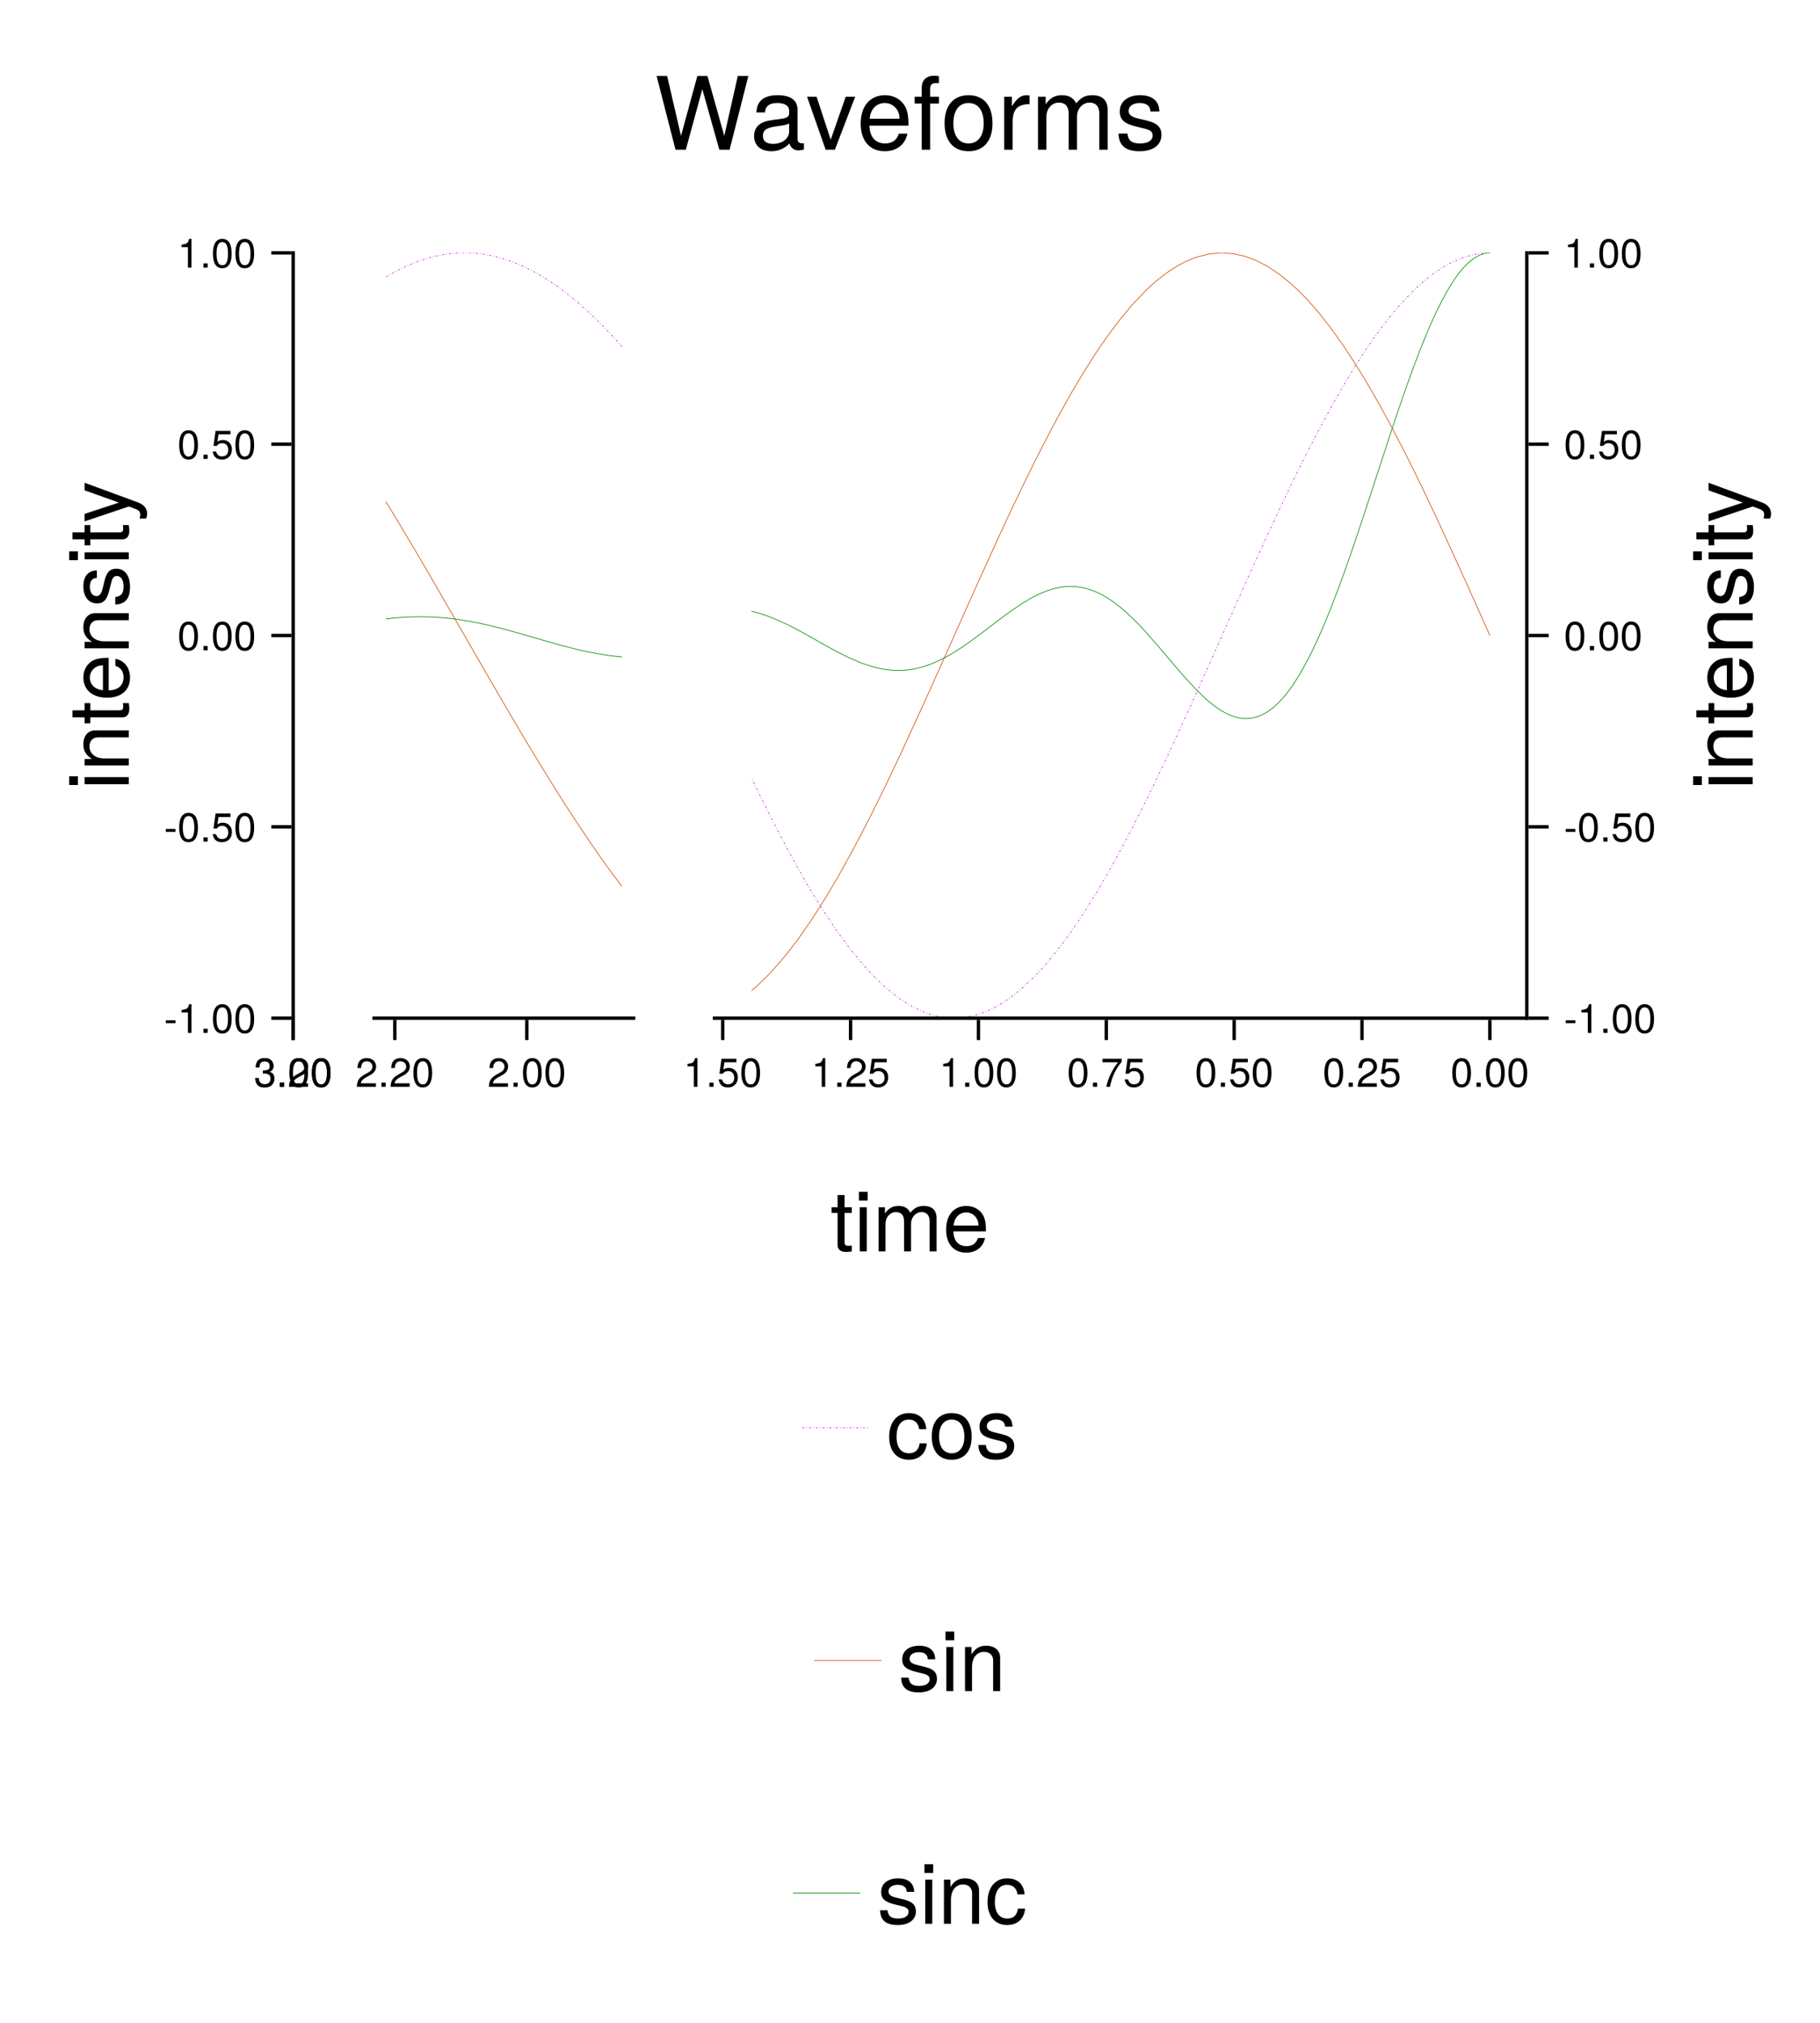 <?xml version="1.0" encoding="UTF-8"?>
<svg xmlns="http://www.w3.org/2000/svg" xmlns:xlink="http://www.w3.org/1999/xlink" width="540pt" height="600pt" viewBox="0 0 540 600" version="1.1">
<defs>
<g>
<symbol overflow="visible" id="glyph0-0-+meoPepS">
<path style="stroke:none;" d="M 0.234 -8.75 C 0.234 -8.75 0.234 0 0.234 0 C 0.234 0 5.641 0 5.641 0 C 5.641 0 5.641 -8.75 5.641 -8.75 C 5.641 -8.75 0.234 -8.75 0.234 -8.75 Z M 0.859 -0.625 C 0.859 -0.625 0.859 -8.125 0.859 -8.125 C 0.859 -8.125 5.016 -8.125 5.016 -8.125 C 5.016 -8.125 5.016 -0.625 5.016 -0.625 C 5.016 -0.625 0.859 -0.625 0.859 -0.625 Z M 0.859 -0.625 "/>
</symbol>
<symbol overflow="visible" id="glyph0-1-+meoPepS">
<path style="stroke:none;" d="M 6.078 -2.469 C 6.078 -0.859 4.938 0.188 3.188 0.188 C 1.453 0.188 0.516 -0.672 0.391 -2.562 C 0.391 -2.562 1.438 -2.562 1.438 -2.562 C 1.516 -1.328 2.078 -0.75 3.234 -0.75 C 4.328 -0.75 4.984 -1.391 4.984 -2.453 C 4.984 -3.406 4.391 -3.953 3.234 -3.953 C 3.234 -3.953 2.656 -3.953 2.656 -3.953 C 2.656 -3.953 2.656 -4.844 2.656 -4.844 C 4.344 -4.844 4.734 -5.219 4.734 -6.125 C 4.734 -7.031 4.172 -7.578 3.234 -7.578 C 2.156 -7.578 1.641 -7.016 1.625 -5.766 C 1.625 -5.766 0.562 -5.766 0.562 -5.766 C 0.594 -7.578 1.516 -8.516 3.234 -8.516 C 4.844 -8.516 5.812 -7.625 5.812 -6.172 C 5.812 -5.312 5.422 -4.766 4.625 -4.453 C 5.656 -4.109 6.078 -3.5 6.078 -2.469 Z M 6.078 -2.469 "/>
</symbol>
<symbol overflow="visible" id="glyph0-2-+meoPepS">
<path style="stroke:none;" d="M 6.078 -4.094 C 6.078 -1.297 5.094 0.188 3.297 0.188 C 1.469 0.188 0.516 -1.297 0.516 -4.156 C 0.516 -7.016 1.469 -8.516 3.297 -8.516 C 5.141 -8.516 6.078 -7.047 6.078 -4.094 Z M 5 -4.188 C 5 -6.469 4.438 -7.578 3.297 -7.578 C 2.156 -7.578 1.594 -6.484 1.594 -4.156 C 1.594 -1.828 2.156 -0.703 3.281 -0.703 C 4.453 -0.703 5 -1.781 5 -4.188 Z M 5 -4.188 "/>
</symbol>
<symbol overflow="visible" id="glyph0-3-+meoPepS">
<path style="stroke:none;" d="M 6.125 -6.016 C 6.125 -4.969 5.516 -4.078 4.328 -3.438 C 4.328 -3.438 3.125 -2.797 3.125 -2.797 C 2.094 -2.188 1.703 -1.734 1.594 -1.047 C 1.594 -1.047 6.078 -1.047 6.078 -1.047 C 6.078 -1.047 6.078 0 6.078 0 C 6.078 0 0.406 0 0.406 0 C 0.5 -1.875 1.016 -2.672 2.797 -3.688 C 2.797 -3.688 3.906 -4.312 3.906 -4.312 C 4.656 -4.734 5.047 -5.312 5.047 -5.984 C 5.047 -6.906 4.328 -7.578 3.375 -7.578 C 2.328 -7.578 1.734 -6.984 1.656 -5.562 C 1.656 -5.562 0.594 -5.562 0.594 -5.562 C 0.656 -7.625 1.672 -8.516 3.406 -8.516 C 5.016 -8.516 6.125 -7.453 6.125 -6.016 Z M 6.125 -6.016 "/>
</symbol>
<symbol overflow="visible" id="glyph0-4-+meoPepS">
<path style="stroke:none;" d="M 3.406 -2.875 C 3.406 -2.875 0.547 -2.875 0.547 -2.875 C 0.547 -2.875 0.547 -3.75 0.547 -3.75 C 0.547 -3.75 3.406 -3.75 3.406 -3.75 C 3.406 -3.75 3.406 -2.875 3.406 -2.875 Z M 3.406 -2.875 "/>
</symbol>
<symbol overflow="visible" id="glyph0-5-+meoPepS">
<path style="stroke:none;" d="M 4.156 0 C 4.156 0 3.109 0 3.109 0 C 3.109 0 3.109 -6.062 3.109 -6.062 C 3.109 -6.062 1.219 -6.062 1.219 -6.062 C 1.219 -6.062 1.219 -6.812 1.219 -6.812 C 2.859 -7.016 3.094 -7.203 3.469 -8.516 C 3.469 -8.516 4.156 -8.516 4.156 -8.516 C 4.156 -8.516 4.156 0 4.156 0 Z M 4.156 0 "/>
</symbol>
<symbol overflow="visible" id="glyph0-6-+meoPepS">
<path style="stroke:none;" d="M 2.297 0 C 2.297 0 1.047 0 1.047 0 C 1.047 0 1.047 -1.25 1.047 -1.25 C 1.047 -1.25 2.297 -1.25 2.297 -1.25 C 2.297 -1.25 2.297 0 2.297 0 Z M 2.297 0 "/>
</symbol>
<symbol overflow="visible" id="glyph0-7-+meoPepS">
<path style="stroke:none;" d="M 6.156 -2.812 C 6.156 -1.016 4.953 0.188 3.234 0.188 C 1.734 0.188 0.766 -0.484 0.422 -2.188 C 0.422 -2.188 1.469 -2.188 1.469 -2.188 C 1.734 -1.219 2.297 -0.75 3.219 -0.75 C 4.375 -0.75 5.078 -1.453 5.078 -2.672 C 5.078 -3.938 4.359 -4.672 3.219 -4.672 C 2.562 -4.672 2.141 -4.469 1.656 -3.875 C 1.656 -3.875 0.688 -3.875 0.688 -3.875 C 0.688 -3.875 1.312 -8.328 1.312 -8.328 C 1.312 -8.328 5.719 -8.328 5.719 -8.328 C 5.719 -8.328 5.719 -7.281 5.719 -7.281 C 5.719 -7.281 2.172 -7.281 2.172 -7.281 C 2.172 -7.281 1.844 -5.094 1.844 -5.094 C 2.328 -5.453 2.812 -5.609 3.406 -5.609 C 5.047 -5.609 6.156 -4.5 6.156 -2.812 Z M 6.156 -2.812 "/>
</symbol>
<symbol overflow="visible" id="glyph0-8-+meoPepS">
<path style="stroke:none;" d="M 6.234 -7.438 C 4.453 -5.312 3.25 -2.75 2.781 0 C 2.781 0 1.656 0 1.656 0 C 2.25 -2.656 3.453 -5.141 5.141 -7.281 C 5.141 -7.281 0.547 -7.281 0.547 -7.281 C 0.547 -7.281 0.547 -8.328 0.547 -8.328 C 0.547 -8.328 6.234 -8.328 6.234 -8.328 C 6.234 -8.328 6.234 -7.438 6.234 -7.438 Z M 6.234 -7.438 "/>
</symbol>
<symbol overflow="visible" id="glyph1-0-+meoPepS">
<path style="stroke:none;" d="M 0.234 -8.75 C 0.234 -8.75 0.234 0 0.234 0 C 0.234 0 5.641 0 5.641 0 C 5.641 0 5.641 -8.75 5.641 -8.75 C 5.641 -8.75 0.234 -8.75 0.234 -8.75 Z M 0.859 -0.625 C 0.859 -0.625 0.859 -8.125 0.859 -8.125 C 0.859 -8.125 5.016 -8.125 5.016 -8.125 C 5.016 -8.125 5.016 -0.625 5.016 -0.625 C 5.016 -0.625 0.859 -0.625 0.859 -0.625 Z M 0.859 -0.625 "/>
</symbol>
<symbol overflow="visible" id="glyph1-1-+meoPepS">
<path style="stroke:none;" d="M 2.297 0 C 2.297 0 1.047 0 1.047 0 C 1.047 0 1.047 -1.25 1.047 -1.25 C 1.047 -1.25 2.297 -1.25 2.297 -1.25 C 2.297 -1.25 2.297 0 2.297 0 Z M 2.297 0 "/>
</symbol>
<symbol overflow="visible" id="glyph1-2-+meoPepS">
<path style="stroke:none;" d="M 6.125 -6.016 C 6.125 -4.969 5.516 -4.078 4.328 -3.438 C 4.328 -3.438 3.125 -2.797 3.125 -2.797 C 2.094 -2.188 1.703 -1.734 1.594 -1.047 C 1.594 -1.047 6.078 -1.047 6.078 -1.047 C 6.078 -1.047 6.078 0 6.078 0 C 6.078 0 0.406 0 0.406 0 C 0.5 -1.875 1.016 -2.672 2.797 -3.688 C 2.797 -3.688 3.906 -4.312 3.906 -4.312 C 4.656 -4.734 5.047 -5.312 5.047 -5.984 C 5.047 -6.906 4.328 -7.578 3.375 -7.578 C 2.328 -7.578 1.734 -6.984 1.656 -5.562 C 1.656 -5.562 0.594 -5.562 0.594 -5.562 C 0.656 -7.625 1.672 -8.516 3.406 -8.516 C 5.016 -8.516 6.125 -7.453 6.125 -6.016 Z M 6.125 -6.016 "/>
</symbol>
<symbol overflow="visible" id="glyph2-0-+meoPepS">
<path style="stroke:none;" d="M -18.219 -0.5 C -18.219 -0.5 0 -0.5 0 -0.5 C 0 -0.5 0 -11.75 0 -11.75 C 0 -11.75 -18.219 -11.75 -18.219 -11.75 C -18.219 -11.75 -18.219 -0.5 -18.219 -0.5 Z M -1.297 -1.797 C -1.297 -1.797 -16.922 -1.797 -16.922 -1.797 C -16.922 -1.797 -16.922 -10.453 -16.922 -10.453 C -16.922 -10.453 -1.297 -10.453 -1.297 -10.453 C -1.297 -10.453 -1.297 -1.797 -1.297 -1.797 Z M -1.297 -1.797 "/>
</symbol>
<symbol overflow="visible" id="glyph2-1-+meoPepS">
<path style="stroke:none;" d="M 0 -3.828 C 0 -3.828 0 -1.75 0 -1.75 C 0 -1.75 -13.094 -1.75 -13.094 -1.75 C -13.094 -1.75 -13.094 -3.828 -13.094 -3.828 C -13.094 -3.828 0 -3.828 0 -3.828 Z M -15.078 -4.094 C -15.078 -4.094 -15.078 -1.5 -15.078 -1.5 C -15.078 -1.5 -17.672 -1.5 -17.672 -1.5 C -17.672 -1.5 -17.672 -4.094 -17.672 -4.094 C -17.672 -4.094 -15.078 -4.094 -15.078 -4.094 Z M -15.078 -4.094 "/>
</symbol>
<symbol overflow="visible" id="glyph2-2-+meoPepS">
<path style="stroke:none;" d="M 0 -12.172 C 0 -12.172 0 -10.094 0 -10.094 C 0 -10.094 -9.078 -10.094 -9.078 -10.094 C -10.656 -10.094 -11.656 -9.047 -11.656 -7.406 C -11.656 -5.281 -9.906 -3.828 -7.219 -3.828 C -7.219 -3.828 0 -3.828 0 -3.828 C 0 -3.828 0 -1.75 0 -1.75 C 0 -1.75 -13.094 -1.75 -13.094 -1.75 C -13.094 -1.75 -13.094 -3.672 -13.094 -3.672 C -13.094 -3.672 -10.906 -3.672 -10.906 -3.672 C -12.719 -4.828 -13.469 -6.078 -13.469 -8.031 C -13.469 -10.547 -12.078 -12.172 -9.906 -12.172 C -9.906 -12.172 0 -12.172 0 -12.172 Z M 0 -12.172 "/>
</symbol>
<symbol overflow="visible" id="glyph2-3-+meoPepS">
<path style="stroke:none;" d="M 0 -6.344 C 0.125 -5.656 0.172 -5.156 0.172 -4.656 C 0.172 -3.031 -0.578 -2.125 -1.906 -2.125 C -1.906 -2.125 -11.406 -2.125 -11.406 -2.125 C -11.406 -2.125 -11.406 -0.344 -11.406 -0.344 C -11.406 -0.344 -13.094 -0.344 -13.094 -0.344 C -13.094 -0.344 -13.094 -2.125 -13.094 -2.125 C -13.094 -2.125 -16.703 -2.125 -16.703 -2.125 C -16.703 -2.125 -16.703 -4.203 -16.703 -4.203 C -16.703 -4.203 -13.094 -4.203 -13.094 -4.203 C -13.094 -4.203 -13.094 -6.344 -13.094 -6.344 C -13.094 -6.344 -11.406 -6.344 -11.406 -6.344 C -11.406 -6.344 -11.406 -4.203 -11.406 -4.203 C -11.406 -4.203 -2.828 -4.203 -2.828 -4.203 C -1.906 -4.203 -1.656 -4.453 -1.656 -5.344 C -1.656 -5.75 -1.672 -6.078 -1.75 -6.344 C -1.75 -6.344 0 -6.344 0 -6.344 Z M 0 -6.344 "/>
</symbol>
<symbol overflow="visible" id="glyph2-4-+meoPepS">
<path style="stroke:none;" d="M -13.094 -11.953 C -13.094 -11.953 2.75 -6.125 2.75 -6.125 C 4.625 -5.422 5.453 -4.219 5.453 -2.75 C 5.453 -2.203 5.344 -1.781 5.125 -1.344 C 5.125 -1.344 3.25 -1.344 3.25 -1.344 C 3.344 -1.797 3.406 -2.156 3.406 -2.453 C 3.406 -3.344 3.047 -3.781 2.125 -4.125 C 2.125 -4.125 0.047 -4.922 0.047 -4.922 C 0.047 -4.922 -13.094 -0.5 -13.094 -0.5 C -13.094 -0.5 -13.094 -2.719 -13.094 -2.719 C -13.094 -2.719 -2.906 -6.078 -2.906 -6.078 C -2.906 -6.078 -13.094 -9.703 -13.094 -9.703 C -13.094 -9.703 -13.094 -11.953 -13.094 -11.953 Z M -13.094 -11.953 "/>
</symbol>
<symbol overflow="visible" id="glyph3-0-+meoPepS">
<path style="stroke:none;" d="M -18.219 -0.5 C -18.219 -0.5 0 -0.5 0 -0.5 C 0 -0.5 0 -11.75 0 -11.75 C 0 -11.75 -18.219 -11.75 -18.219 -11.75 C -18.219 -11.75 -18.219 -0.5 -18.219 -0.5 Z M -1.297 -1.797 C -1.297 -1.797 -16.922 -1.797 -16.922 -1.797 C -16.922 -1.797 -16.922 -10.453 -16.922 -10.453 C -16.922 -10.453 -1.297 -10.453 -1.297 -10.453 C -1.297 -10.453 -1.297 -1.797 -1.297 -1.797 Z M -1.297 -1.797 "/>
</symbol>
<symbol overflow="visible" id="glyph3-1-+meoPepS">
<path style="stroke:none;" d="M -5.953 -12.828 C -5.953 -12.828 -5.953 -3.172 -5.953 -3.172 C -2.953 -3.219 -1.547 -4.844 -1.547 -7.031 C -1.547 -8.703 -2.25 -9.875 -3.969 -10.453 C -3.969 -10.453 -3.969 -12.547 -3.969 -12.547 C -1.328 -12.031 0.375 -9.953 0.375 -6.953 C 0.375 -3.281 -2.172 -1 -6.469 -1 C -10.781 -1 -13.469 -3.344 -13.469 -7 C -13.469 -9.453 -12.172 -11.453 -10.031 -12.297 C -9.047 -12.672 -7.844 -12.828 -5.953 -12.828 Z M -7.797 -10.594 C -9.844 -10.594 -11.547 -9.031 -11.547 -6.969 C -11.547 -4.875 -9.969 -3.406 -7.656 -3.219 C -7.656 -3.219 -7.656 -10.578 -7.656 -10.578 C -7.703 -10.594 -7.797 -10.594 -7.797 -10.594 Z M -7.797 -10.594 "/>
</symbol>
<symbol overflow="visible" id="glyph4-0-+meoPepS">
<path style="stroke:none;" d="M -18.219 -0.5 C -18.219 -0.5 0 -0.5 0 -0.5 C 0 -0.5 0 -11.75 0 -11.75 C 0 -11.75 -18.219 -11.75 -18.219 -11.75 C -18.219 -11.75 -18.219 -0.5 -18.219 -0.5 Z M -1.297 -1.797 C -1.297 -1.797 -16.922 -1.797 -16.922 -1.797 C -16.922 -1.797 -16.922 -10.453 -16.922 -10.453 C -16.922 -10.453 -1.297 -10.453 -1.297 -10.453 C -1.297 -10.453 -1.297 -1.797 -1.297 -1.797 Z M -1.297 -1.797 "/>
</symbol>
<symbol overflow="visible" id="glyph4-1-+meoPepS">
<path style="stroke:none;" d="M 0 -12.172 C 0 -12.172 0 -10.094 0 -10.094 C 0 -10.094 -9.078 -10.094 -9.078 -10.094 C -10.656 -10.094 -11.656 -9.047 -11.656 -7.406 C -11.656 -5.281 -9.906 -3.828 -7.219 -3.828 C -7.219 -3.828 0 -3.828 0 -3.828 C 0 -3.828 0 -1.75 0 -1.75 C 0 -1.75 -13.094 -1.75 -13.094 -1.75 C -13.094 -1.75 -13.094 -3.672 -13.094 -3.672 C -13.094 -3.672 -10.906 -3.672 -10.906 -3.672 C -12.719 -4.828 -13.469 -6.078 -13.469 -8.031 C -13.469 -10.547 -12.078 -12.172 -9.906 -12.172 C -9.906 -12.172 0 -12.172 0 -12.172 Z M 0 -12.172 "/>
</symbol>
<symbol overflow="visible" id="glyph4-2-+meoPepS">
<path style="stroke:none;" d="M -3.672 -11.469 C -1.156 -11.469 0.375 -9.375 0.375 -6.078 C 0.375 -2.656 -0.969 -0.953 -4 -0.844 C -4 -0.844 -4 -3.047 -4 -3.047 C -2 -3.328 -1.547 -4.375 -1.547 -6.25 C -1.547 -8.078 -2.281 -9.297 -3.5 -9.297 C -4.453 -9.297 -4.875 -8.719 -5.219 -7.281 C -5.219 -7.281 -5.703 -5.328 -5.703 -5.328 C -6.453 -2.219 -7.422 -1.172 -9.469 -1.172 C -11.906 -1.172 -13.469 -3.156 -13.469 -6.203 C -13.469 -9.219 -12.031 -10.922 -9.453 -10.953 C -9.453 -10.953 -9.453 -8.75 -9.453 -8.75 C -10.828 -8.703 -11.547 -7.797 -11.547 -6.125 C -11.547 -4.422 -10.781 -3.344 -9.578 -3.344 C -8.656 -3.344 -8.094 -4.078 -7.703 -5.781 C -7.703 -5.781 -7.219 -7.781 -7.219 -7.781 C -6.594 -10.375 -5.625 -11.469 -3.672 -11.469 Z M -3.672 -11.469 "/>
</symbol>
<symbol overflow="visible" id="glyph5-0-+meoPepS">
<path style="stroke:none;" d="M -18.219 -0.5 C -18.219 -0.5 0 -0.5 0 -0.5 C 0 -0.5 0 -11.75 0 -11.75 C 0 -11.75 -18.219 -11.75 -18.219 -11.75 C -18.219 -11.75 -18.219 -0.5 -18.219 -0.5 Z M -1.297 -1.797 C -1.297 -1.797 -16.922 -1.797 -16.922 -1.797 C -16.922 -1.797 -16.922 -10.453 -16.922 -10.453 C -16.922 -10.453 -1.297 -10.453 -1.297 -10.453 C -1.297 -10.453 -1.297 -1.797 -1.297 -1.797 Z M -1.297 -1.797 "/>
</symbol>
<symbol overflow="visible" id="glyph5-1-+meoPepS">
<path style="stroke:none;" d="M 0 -6.344 C 0.125 -5.656 0.172 -5.156 0.172 -4.656 C 0.172 -3.031 -0.578 -2.125 -1.906 -2.125 C -1.906 -2.125 -11.406 -2.125 -11.406 -2.125 C -11.406 -2.125 -11.406 -0.344 -11.406 -0.344 C -11.406 -0.344 -13.094 -0.344 -13.094 -0.344 C -13.094 -0.344 -13.094 -2.125 -13.094 -2.125 C -13.094 -2.125 -16.703 -2.125 -16.703 -2.125 C -16.703 -2.125 -16.703 -4.203 -16.703 -4.203 C -16.703 -4.203 -13.094 -4.203 -13.094 -4.203 C -13.094 -4.203 -13.094 -6.344 -13.094 -6.344 C -13.094 -6.344 -11.406 -6.344 -11.406 -6.344 C -11.406 -6.344 -11.406 -4.203 -11.406 -4.203 C -11.406 -4.203 -2.828 -4.203 -2.828 -4.203 C -1.906 -4.203 -1.656 -4.453 -1.656 -5.344 C -1.656 -5.75 -1.672 -6.078 -1.75 -6.344 C -1.75 -6.344 0 -6.344 0 -6.344 Z M 0 -6.344 "/>
</symbol>
<symbol overflow="visible" id="glyph6-0-+meoPepS">
<path style="stroke:none;" d="M 0.234 -8.75 C 0.234 -8.75 0.234 0 0.234 0 C 0.234 0 5.641 0 5.641 0 C 5.641 0 5.641 -8.75 5.641 -8.75 C 5.641 -8.75 0.234 -8.75 0.234 -8.75 Z M 0.859 -0.625 C 0.859 -0.625 0.859 -8.125 0.859 -8.125 C 0.859 -8.125 5.016 -8.125 5.016 -8.125 C 5.016 -8.125 5.016 -0.625 5.016 -0.625 C 5.016 -0.625 0.859 -0.625 0.859 -0.625 Z M 0.859 -0.625 "/>
</symbol>
<symbol overflow="visible" id="glyph6-1-+meoPepS">
<path style="stroke:none;" d="M 6.078 -4.094 C 6.078 -1.297 5.094 0.188 3.297 0.188 C 1.469 0.188 0.516 -1.297 0.516 -4.156 C 0.516 -7.016 1.469 -8.516 3.297 -8.516 C 5.141 -8.516 6.078 -7.047 6.078 -4.094 Z M 5 -4.188 C 5 -6.469 4.438 -7.578 3.297 -7.578 C 2.156 -7.578 1.594 -6.484 1.594 -4.156 C 1.594 -1.828 2.156 -0.703 3.281 -0.703 C 4.453 -0.703 5 -1.781 5 -4.188 Z M 5 -4.188 "/>
</symbol>
<symbol overflow="visible" id="glyph7-0-+meoPepS">
<path style="stroke:none;" d="M 0.234 -8.75 C 0.234 -8.75 0.234 0 0.234 0 C 0.234 0 5.641 0 5.641 0 C 5.641 0 5.641 -8.75 5.641 -8.75 C 5.641 -8.75 0.234 -8.75 0.234 -8.75 Z M 0.859 -0.625 C 0.859 -0.625 0.859 -8.125 0.859 -8.125 C 0.859 -8.125 5.016 -8.125 5.016 -8.125 C 5.016 -8.125 5.016 -0.625 5.016 -0.625 C 5.016 -0.625 0.859 -0.625 0.859 -0.625 Z M 0.859 -0.625 "/>
</symbol>
<symbol overflow="visible" id="glyph7-1-+meoPepS">
<path style="stroke:none;" d="M 3.406 -2.875 C 3.406 -2.875 0.547 -2.875 0.547 -2.875 C 0.547 -2.875 0.547 -3.75 0.547 -3.75 C 0.547 -3.75 3.406 -3.75 3.406 -3.75 C 3.406 -3.75 3.406 -2.875 3.406 -2.875 Z M 3.406 -2.875 "/>
</symbol>
<symbol overflow="visible" id="glyph7-2-+meoPepS">
<path style="stroke:none;" d="M 6.078 -4.094 C 6.078 -1.297 5.094 0.188 3.297 0.188 C 1.469 0.188 0.516 -1.297 0.516 -4.156 C 0.516 -7.016 1.469 -8.516 3.297 -8.516 C 5.141 -8.516 6.078 -7.047 6.078 -4.094 Z M 5 -4.188 C 5 -6.469 4.438 -7.578 3.297 -7.578 C 2.156 -7.578 1.594 -6.484 1.594 -4.156 C 1.594 -1.828 2.156 -0.703 3.281 -0.703 C 4.453 -0.703 5 -1.781 5 -4.188 Z M 5 -4.188 "/>
</symbol>
<symbol overflow="visible" id="glyph7-3-+meoPepS">
<path style="stroke:none;" d="M 2.297 0 C 2.297 0 1.047 0 1.047 0 C 1.047 0 1.047 -1.25 1.047 -1.25 C 1.047 -1.25 2.297 -1.25 2.297 -1.25 C 2.297 -1.25 2.297 0 2.297 0 Z M 2.297 0 "/>
</symbol>
<symbol overflow="visible" id="glyph7-4-+meoPepS">
<path style="stroke:none;" d="M 6.156 -2.812 C 6.156 -1.016 4.953 0.188 3.234 0.188 C 1.734 0.188 0.766 -0.484 0.422 -2.188 C 0.422 -2.188 1.469 -2.188 1.469 -2.188 C 1.734 -1.219 2.297 -0.75 3.219 -0.75 C 4.375 -0.75 5.078 -1.453 5.078 -2.672 C 5.078 -3.938 4.359 -4.672 3.219 -4.672 C 2.562 -4.672 2.141 -4.469 1.656 -3.875 C 1.656 -3.875 0.688 -3.875 0.688 -3.875 C 0.688 -3.875 1.312 -8.328 1.312 -8.328 C 1.312 -8.328 5.719 -8.328 5.719 -8.328 C 5.719 -8.328 5.719 -7.281 5.719 -7.281 C 5.719 -7.281 2.172 -7.281 2.172 -7.281 C 2.172 -7.281 1.844 -5.094 1.844 -5.094 C 2.328 -5.453 2.812 -5.609 3.406 -5.609 C 5.047 -5.609 6.156 -4.5 6.156 -2.812 Z M 6.156 -2.812 "/>
</symbol>
<symbol overflow="visible" id="glyph8-0-+meoPepS">
<path style="stroke:none;" d="M 0.234 -8.75 C 0.234 -8.75 0.234 0 0.234 0 C 0.234 0 5.641 0 5.641 0 C 5.641 0 5.641 -8.75 5.641 -8.75 C 5.641 -8.75 0.234 -8.75 0.234 -8.75 Z M 0.859 -0.625 C 0.859 -0.625 0.859 -8.125 0.859 -8.125 C 0.859 -8.125 5.016 -8.125 5.016 -8.125 C 5.016 -8.125 5.016 -0.625 5.016 -0.625 C 5.016 -0.625 0.859 -0.625 0.859 -0.625 Z M 0.859 -0.625 "/>
</symbol>
<symbol overflow="visible" id="glyph8-1-+meoPepS">
<path style="stroke:none;" d="M 6.156 -2.812 C 6.156 -1.016 4.953 0.188 3.234 0.188 C 1.734 0.188 0.766 -0.484 0.422 -2.188 C 0.422 -2.188 1.469 -2.188 1.469 -2.188 C 1.734 -1.219 2.297 -0.75 3.219 -0.75 C 4.375 -0.75 5.078 -1.453 5.078 -2.672 C 5.078 -3.938 4.359 -4.672 3.219 -4.672 C 2.562 -4.672 2.141 -4.469 1.656 -3.875 C 1.656 -3.875 0.688 -3.875 0.688 -3.875 C 0.688 -3.875 1.312 -8.328 1.312 -8.328 C 1.312 -8.328 5.719 -8.328 5.719 -8.328 C 5.719 -8.328 5.719 -7.281 5.719 -7.281 C 5.719 -7.281 2.172 -7.281 2.172 -7.281 C 2.172 -7.281 1.844 -5.094 1.844 -5.094 C 2.328 -5.453 2.812 -5.609 3.406 -5.609 C 5.047 -5.609 6.156 -4.5 6.156 -2.812 Z M 6.156 -2.812 "/>
</symbol>
<symbol overflow="visible" id="glyph8-2-+meoPepS">
<path style="stroke:none;" d="M 6.078 -4.094 C 6.078 -1.297 5.094 0.188 3.297 0.188 C 1.469 0.188 0.516 -1.297 0.516 -4.156 C 0.516 -7.016 1.469 -8.516 3.297 -8.516 C 5.141 -8.516 6.078 -7.047 6.078 -4.094 Z M 5 -4.188 C 5 -6.469 4.438 -7.578 3.297 -7.578 C 2.156 -7.578 1.594 -6.484 1.594 -4.156 C 1.594 -1.828 2.156 -0.703 3.281 -0.703 C 4.453 -0.703 5 -1.781 5 -4.188 Z M 5 -4.188 "/>
</symbol>
<symbol overflow="visible" id="glyph9-0-+meoPepS">
<path style="stroke:none;" d="M 0.234 -8.75 C 0.234 -8.75 0.234 0 0.234 0 C 0.234 0 5.641 0 5.641 0 C 5.641 0 5.641 -8.75 5.641 -8.75 C 5.641 -8.75 0.234 -8.75 0.234 -8.75 Z M 0.859 -0.625 C 0.859 -0.625 0.859 -8.125 0.859 -8.125 C 0.859 -8.125 5.016 -8.125 5.016 -8.125 C 5.016 -8.125 5.016 -0.625 5.016 -0.625 C 5.016 -0.625 0.859 -0.625 0.859 -0.625 Z M 0.859 -0.625 "/>
</symbol>
<symbol overflow="visible" id="glyph9-1-+meoPepS">
<path style="stroke:none;" d="M 6.078 -4.094 C 6.078 -1.297 5.094 0.188 3.297 0.188 C 1.469 0.188 0.516 -1.297 0.516 -4.156 C 0.516 -7.016 1.469 -8.516 3.297 -8.516 C 5.141 -8.516 6.078 -7.047 6.078 -4.094 Z M 5 -4.188 C 5 -6.469 4.438 -7.578 3.297 -7.578 C 2.156 -7.578 1.594 -6.484 1.594 -4.156 C 1.594 -1.828 2.156 -0.703 3.281 -0.703 C 4.453 -0.703 5 -1.781 5 -4.188 Z M 5 -4.188 "/>
</symbol>
<symbol overflow="visible" id="glyph10-0-+meoPepS">
<path style="stroke:none;" d="M 0.234 -8.75 C 0.234 -8.75 0.234 0 0.234 0 C 0.234 0 5.641 0 5.641 0 C 5.641 0 5.641 -8.75 5.641 -8.75 C 5.641 -8.75 0.234 -8.75 0.234 -8.75 Z M 0.859 -0.625 C 0.859 -0.625 0.859 -8.125 0.859 -8.125 C 0.859 -8.125 5.016 -8.125 5.016 -8.125 C 5.016 -8.125 5.016 -0.625 5.016 -0.625 C 5.016 -0.625 0.859 -0.625 0.859 -0.625 Z M 0.859 -0.625 "/>
</symbol>
<symbol overflow="visible" id="glyph10-1-+meoPepS">
<path style="stroke:none;" d="M 6.078 -4.094 C 6.078 -1.297 5.094 0.188 3.297 0.188 C 1.469 0.188 0.516 -1.297 0.516 -4.156 C 0.516 -7.016 1.469 -8.516 3.297 -8.516 C 5.141 -8.516 6.078 -7.047 6.078 -4.094 Z M 5 -4.188 C 5 -6.469 4.438 -7.578 3.297 -7.578 C 2.156 -7.578 1.594 -6.484 1.594 -4.156 C 1.594 -1.828 2.156 -0.703 3.281 -0.703 C 4.453 -0.703 5 -1.781 5 -4.188 Z M 5 -4.188 "/>
</symbol>
<symbol overflow="visible" id="glyph10-2-+meoPepS">
<path style="stroke:none;" d="M 4.156 0 C 4.156 0 3.109 0 3.109 0 C 3.109 0 3.109 -6.062 3.109 -6.062 C 3.109 -6.062 1.219 -6.062 1.219 -6.062 C 1.219 -6.062 1.219 -6.812 1.219 -6.812 C 2.859 -7.016 3.094 -7.203 3.469 -8.516 C 3.469 -8.516 4.156 -8.516 4.156 -8.516 C 4.156 -8.516 4.156 0 4.156 0 Z M 4.156 0 "/>
</symbol>
<symbol overflow="visible" id="glyph11-0-+meoPepS">
<path style="stroke:none;" d="M 0.234 -8.75 C 0.234 -8.75 0.234 0 0.234 0 C 0.234 0 5.641 0 5.641 0 C 5.641 0 5.641 -8.75 5.641 -8.75 C 5.641 -8.75 0.234 -8.75 0.234 -8.75 Z M 0.859 -0.625 C 0.859 -0.625 0.859 -8.125 0.859 -8.125 C 0.859 -8.125 5.016 -8.125 5.016 -8.125 C 5.016 -8.125 5.016 -0.625 5.016 -0.625 C 5.016 -0.625 0.859 -0.625 0.859 -0.625 Z M 0.859 -0.625 "/>
</symbol>
<symbol overflow="visible" id="glyph11-1-+meoPepS">
<path style="stroke:none;" d="M 2.297 0 C 2.297 0 1.047 0 1.047 0 C 1.047 0 1.047 -1.25 1.047 -1.25 C 1.047 -1.25 2.297 -1.25 2.297 -1.25 C 2.297 -1.25 2.297 0 2.297 0 Z M 2.297 0 "/>
</symbol>
<symbol overflow="visible" id="glyph11-2-+meoPepS">
<path style="stroke:none;" d="M 6.078 -4.094 C 6.078 -1.297 5.094 0.188 3.297 0.188 C 1.469 0.188 0.516 -1.297 0.516 -4.156 C 0.516 -7.016 1.469 -8.516 3.297 -8.516 C 5.141 -8.516 6.078 -7.047 6.078 -4.094 Z M 5 -4.188 C 5 -6.469 4.438 -7.578 3.297 -7.578 C 2.156 -7.578 1.594 -6.484 1.594 -4.156 C 1.594 -1.828 2.156 -0.703 3.281 -0.703 C 4.453 -0.703 5 -1.781 5 -4.188 Z M 5 -4.188 "/>
</symbol>
<symbol overflow="visible" id="glyph11-3-+meoPepS">
<path style="stroke:none;" d="M 6.156 -2.812 C 6.156 -1.016 4.953 0.188 3.234 0.188 C 1.734 0.188 0.766 -0.484 0.422 -2.188 C 0.422 -2.188 1.469 -2.188 1.469 -2.188 C 1.734 -1.219 2.297 -0.75 3.219 -0.75 C 4.375 -0.75 5.078 -1.453 5.078 -2.672 C 5.078 -3.938 4.359 -4.672 3.219 -4.672 C 2.562 -4.672 2.141 -4.469 1.656 -3.875 C 1.656 -3.875 0.688 -3.875 0.688 -3.875 C 0.688 -3.875 1.312 -8.328 1.312 -8.328 C 1.312 -8.328 5.719 -8.328 5.719 -8.328 C 5.719 -8.328 5.719 -7.281 5.719 -7.281 C 5.719 -7.281 2.172 -7.281 2.172 -7.281 C 2.172 -7.281 1.844 -5.094 1.844 -5.094 C 2.328 -5.453 2.812 -5.609 3.406 -5.609 C 5.047 -5.609 6.156 -4.5 6.156 -2.812 Z M 6.156 -2.812 "/>
</symbol>
<symbol overflow="visible" id="glyph11-4-+meoPepS">
<path style="stroke:none;" d="M 4.156 0 C 4.156 0 3.109 0 3.109 0 C 3.109 0 3.109 -6.062 3.109 -6.062 C 3.109 -6.062 1.219 -6.062 1.219 -6.062 C 1.219 -6.062 1.219 -6.812 1.219 -6.812 C 2.859 -7.016 3.094 -7.203 3.469 -8.516 C 3.469 -8.516 4.156 -8.516 4.156 -8.516 C 4.156 -8.516 4.156 0 4.156 0 Z M 4.156 0 "/>
</symbol>
<symbol overflow="visible" id="glyph12-0-+meoPepS">
<path style="stroke:none;" d="M 0.234 -8.75 C 0.234 -8.75 0.234 0 0.234 0 C 0.234 0 5.641 0 5.641 0 C 5.641 0 5.641 -8.75 5.641 -8.75 C 5.641 -8.75 0.234 -8.75 0.234 -8.75 Z M 0.859 -0.625 C 0.859 -0.625 0.859 -8.125 0.859 -8.125 C 0.859 -8.125 5.016 -8.125 5.016 -8.125 C 5.016 -8.125 5.016 -0.625 5.016 -0.625 C 5.016 -0.625 0.859 -0.625 0.859 -0.625 Z M 0.859 -0.625 "/>
</symbol>
<symbol overflow="visible" id="glyph12-1-+meoPepS">
<path style="stroke:none;" d="M 6.156 -2.812 C 6.156 -1.016 4.953 0.188 3.234 0.188 C 1.734 0.188 0.766 -0.484 0.422 -2.188 C 0.422 -2.188 1.469 -2.188 1.469 -2.188 C 1.734 -1.219 2.297 -0.75 3.219 -0.75 C 4.375 -0.75 5.078 -1.453 5.078 -2.672 C 5.078 -3.938 4.359 -4.672 3.219 -4.672 C 2.562 -4.672 2.141 -4.469 1.656 -3.875 C 1.656 -3.875 0.688 -3.875 0.688 -3.875 C 0.688 -3.875 1.312 -8.328 1.312 -8.328 C 1.312 -8.328 5.719 -8.328 5.719 -8.328 C 5.719 -8.328 5.719 -7.281 5.719 -7.281 C 5.719 -7.281 2.172 -7.281 2.172 -7.281 C 2.172 -7.281 1.844 -5.094 1.844 -5.094 C 2.328 -5.453 2.812 -5.609 3.406 -5.609 C 5.047 -5.609 6.156 -4.5 6.156 -2.812 Z M 6.156 -2.812 "/>
</symbol>
<symbol overflow="visible" id="glyph12-2-+meoPepS">
<path style="stroke:none;" d="M 6.078 -4.094 C 6.078 -1.297 5.094 0.188 3.297 0.188 C 1.469 0.188 0.516 -1.297 0.516 -4.156 C 0.516 -7.016 1.469 -8.516 3.297 -8.516 C 5.141 -8.516 6.078 -7.047 6.078 -4.094 Z M 5 -4.188 C 5 -6.469 4.438 -7.578 3.297 -7.578 C 2.156 -7.578 1.594 -6.484 1.594 -4.156 C 1.594 -1.828 2.156 -0.703 3.281 -0.703 C 4.453 -0.703 5 -1.781 5 -4.188 Z M 5 -4.188 "/>
</symbol>
<symbol overflow="visible" id="glyph13-0-+meoPepS">
<path style="stroke:none;" d="M 0.234 -8.75 C 0.234 -8.75 0.234 0 0.234 0 C 0.234 0 5.641 0 5.641 0 C 5.641 0 5.641 -8.75 5.641 -8.75 C 5.641 -8.75 0.234 -8.75 0.234 -8.75 Z M 0.859 -0.625 C 0.859 -0.625 0.859 -8.125 0.859 -8.125 C 0.859 -8.125 5.016 -8.125 5.016 -8.125 C 5.016 -8.125 5.016 -0.625 5.016 -0.625 C 5.016 -0.625 0.859 -0.625 0.859 -0.625 Z M 0.859 -0.625 "/>
</symbol>
<symbol overflow="visible" id="glyph13-1-+meoPepS">
<path style="stroke:none;" d="M 6.125 -6.016 C 6.125 -4.969 5.516 -4.078 4.328 -3.438 C 4.328 -3.438 3.125 -2.797 3.125 -2.797 C 2.094 -2.188 1.703 -1.734 1.594 -1.047 C 1.594 -1.047 6.078 -1.047 6.078 -1.047 C 6.078 -1.047 6.078 0 6.078 0 C 6.078 0 0.406 0 0.406 0 C 0.5 -1.875 1.016 -2.672 2.797 -3.688 C 2.797 -3.688 3.906 -4.312 3.906 -4.312 C 4.656 -4.734 5.047 -5.312 5.047 -5.984 C 5.047 -6.906 4.328 -7.578 3.375 -7.578 C 2.328 -7.578 1.734 -6.984 1.656 -5.562 C 1.656 -5.562 0.594 -5.562 0.594 -5.562 C 0.656 -7.625 1.672 -8.516 3.406 -8.516 C 5.016 -8.516 6.125 -7.453 6.125 -6.016 Z M 6.125 -6.016 "/>
</symbol>
<symbol overflow="visible" id="glyph13-2-+meoPepS">
<path style="stroke:none;" d="M 2.297 0 C 2.297 0 1.047 0 1.047 0 C 1.047 0 1.047 -1.25 1.047 -1.25 C 1.047 -1.25 2.297 -1.25 2.297 -1.25 C 2.297 -1.25 2.297 0 2.297 0 Z M 2.297 0 "/>
</symbol>
<symbol overflow="visible" id="glyph14-0-+meoPepS">
<path style="stroke:none;" d="M 0.234 -8.75 C 0.234 -8.75 0.234 0 0.234 0 C 0.234 0 5.641 0 5.641 0 C 5.641 0 5.641 -8.75 5.641 -8.75 C 5.641 -8.75 0.234 -8.75 0.234 -8.75 Z M 0.859 -0.625 C 0.859 -0.625 0.859 -8.125 0.859 -8.125 C 0.859 -8.125 5.016 -8.125 5.016 -8.125 C 5.016 -8.125 5.016 -0.625 5.016 -0.625 C 5.016 -0.625 0.859 -0.625 0.859 -0.625 Z M 0.859 -0.625 "/>
</symbol>
<symbol overflow="visible" id="glyph14-1-+meoPepS">
<path style="stroke:none;" d="M 6.078 -4.094 C 6.078 -1.297 5.094 0.188 3.297 0.188 C 1.469 0.188 0.516 -1.297 0.516 -4.156 C 0.516 -7.016 1.469 -8.516 3.297 -8.516 C 5.141 -8.516 6.078 -7.047 6.078 -4.094 Z M 5 -4.188 C 5 -6.469 4.438 -7.578 3.297 -7.578 C 2.156 -7.578 1.594 -6.484 1.594 -4.156 C 1.594 -1.828 2.156 -0.703 3.281 -0.703 C 4.453 -0.703 5 -1.781 5 -4.188 Z M 5 -4.188 "/>
</symbol>
<symbol overflow="visible" id="glyph15-0-+meoPepS">
<path style="stroke:none;" d="M 0.594 -21.875 C 0.594 -21.875 0.594 0 0.594 0 C 0.594 0 14.094 0 14.094 0 C 14.094 0 14.094 -21.875 14.094 -21.875 C 14.094 -21.875 0.594 -21.875 0.594 -21.875 Z M 2.156 -1.562 C 2.156 -1.562 2.156 -20.312 2.156 -20.312 C 2.156 -20.312 12.547 -20.312 12.547 -20.312 C 12.547 -20.312 12.547 -1.562 12.547 -1.562 C 12.547 -1.562 2.156 -1.562 2.156 -1.562 Z M 2.156 -1.562 "/>
</symbol>
<symbol overflow="visible" id="glyph15-1-+meoPepS">
<path style="stroke:none;" d="M 27.875 -21.875 C 27.875 -21.875 22.312 0 22.312 0 C 22.312 0 19.266 0 19.266 0 C 19.266 0 14.219 -17.969 14.219 -17.969 C 14.219 -17.969 9.328 0 9.328 0 C 9.328 0 6.266 0 6.266 0 C 6.266 0 0.656 -21.875 0.656 -21.875 C 0.656 -21.875 3.781 -21.875 3.781 -21.875 C 3.781 -21.875 7.891 -4.109 7.891 -4.109 C 7.891 -4.109 12.75 -21.875 12.75 -21.875 C 12.75 -21.875 15.75 -21.875 15.75 -21.875 C 15.75 -21.875 20.734 -4.109 20.734 -4.109 C 20.734 -4.109 24.75 -21.875 24.75 -21.875 C 24.75 -21.875 27.875 -21.875 27.875 -21.875 Z M 27.875 -21.875 "/>
</symbol>
<symbol overflow="visible" id="glyph15-2-+meoPepS">
<path style="stroke:none;" d="M 16.047 -0.062 C 15.234 0.156 14.844 0.203 14.344 0.203 C 13.109 0.203 12.031 -0.656 11.766 -1.859 C 10.375 -0.391 8.438 0.453 6.422 0.453 C 3.234 0.453 1.266 -1.234 1.266 -4.078 C 1.266 -6 2.188 -7.406 4.016 -8.156 C 4.984 -8.547 5.516 -8.672 9.062 -9.125 C 11.047 -9.359 11.672 -9.812 11.672 -10.859 C 11.672 -10.859 11.672 -11.516 11.672 -11.516 C 11.672 -13.016 10.406 -13.859 8.156 -13.859 C 5.812 -13.859 4.688 -12.984 4.469 -11.062 C 4.469 -11.062 1.953 -11.062 1.953 -11.062 C 2.094 -14.703 4.438 -16.172 8.25 -16.172 C 12.125 -16.172 14.156 -14.672 14.156 -11.875 C 14.156 -11.875 14.156 -3.125 14.156 -3.125 C 14.156 -2.344 14.641 -1.891 15.516 -1.891 C 15.656 -1.891 15.781 -1.891 16.047 -1.953 C 16.047 -1.953 16.047 -0.062 16.047 -0.062 Z M 11.672 -5.438 C 11.672 -5.438 11.672 -7.766 11.672 -7.766 C 10.828 -7.375 10.297 -7.266 7.656 -6.906 C 4.984 -6.516 3.875 -5.797 3.875 -4.141 C 3.875 -2.438 5.016 -1.734 6.953 -1.734 C 9.391 -1.734 11.672 -3.188 11.672 -5.438 Z M 11.672 -5.438 "/>
</symbol>
<symbol overflow="visible" id="glyph16-0-+meoPepS">
<path style="stroke:none;" d="M 0.594 -21.875 C 0.594 -21.875 0.594 0 0.594 0 C 0.594 0 14.094 0 14.094 0 C 14.094 0 14.094 -21.875 14.094 -21.875 C 14.094 -21.875 0.594 -21.875 0.594 -21.875 Z M 2.156 -1.562 C 2.156 -1.562 2.156 -20.312 2.156 -20.312 C 2.156 -20.312 12.547 -20.312 12.547 -20.312 C 12.547 -20.312 12.547 -1.562 12.547 -1.562 C 12.547 -1.562 2.156 -1.562 2.156 -1.562 Z M 2.156 -1.562 "/>
</symbol>
<symbol overflow="visible" id="glyph16-1-+meoPepS">
<path style="stroke:none;" d="M 14.578 -15.719 C 14.578 -15.719 8.547 0 8.547 0 C 8.547 0 5.812 0 5.812 0 C 5.812 0 0.297 -15.719 0.297 -15.719 C 0.297 -15.719 3.125 -15.719 3.125 -15.719 C 3.125 -15.719 7.312 -2.969 7.312 -2.969 C 7.312 -2.969 11.766 -15.719 11.766 -15.719 C 11.766 -15.719 14.578 -15.719 14.578 -15.719 Z M 14.578 -15.719 "/>
</symbol>
<symbol overflow="visible" id="glyph16-2-+meoPepS">
<path style="stroke:none;" d="M 15.391 -7.141 C 15.391 -7.141 3.812 -7.141 3.812 -7.141 C 3.875 -3.547 5.812 -1.859 8.438 -1.859 C 10.438 -1.859 11.844 -2.703 12.547 -4.766 C 12.547 -4.766 15.062 -4.766 15.062 -4.766 C 14.438 -1.594 11.938 0.453 8.344 0.453 C 3.938 0.453 1.203 -2.609 1.203 -7.766 C 1.203 -12.938 4.016 -16.172 8.406 -16.172 C 11.344 -16.172 13.734 -14.609 14.766 -12.031 C 15.203 -10.859 15.391 -9.422 15.391 -7.141 Z M 12.719 -9.359 C 12.719 -11.812 10.828 -13.859 8.375 -13.859 C 5.844 -13.859 4.078 -11.969 3.875 -9.188 C 3.875 -9.188 12.688 -9.188 12.688 -9.188 C 12.719 -9.234 12.719 -9.359 12.719 -9.359 Z M 12.719 -9.359 "/>
</symbol>
<symbol overflow="visible" id="glyph16-3-+meoPepS">
<path style="stroke:none;" d="M 7.734 -13.688 C 7.734 -13.688 5.125 -13.688 5.125 -13.688 C 5.125 -13.688 5.125 0 5.125 0 C 5.125 0 2.641 0 2.641 0 C 2.641 0 2.641 -13.688 2.641 -13.688 C 2.641 -13.688 0.547 -13.688 0.547 -13.688 C 0.547 -13.688 0.547 -15.719 0.547 -15.719 C 0.547 -15.719 2.641 -15.719 2.641 -15.719 C 2.641 -15.719 2.641 -18.391 2.641 -18.391 C 2.641 -20.641 4.016 -21.953 6.328 -21.953 C 6.844 -21.953 7.172 -21.938 7.734 -21.812 C 7.734 -21.812 7.734 -19.734 7.734 -19.734 C 7.172 -19.766 7.078 -19.766 6.875 -19.766 C 5.734 -19.766 5.125 -19.234 5.125 -18.188 C 5.125 -18.188 5.125 -15.719 5.125 -15.719 C 5.125 -15.719 7.734 -15.719 7.734 -15.719 C 7.734 -15.719 7.734 -13.688 7.734 -13.688 Z M 7.734 -13.688 "/>
</symbol>
<symbol overflow="visible" id="glyph16-4-+meoPepS">
<path style="stroke:none;" d="M 15.297 -7.734 C 15.297 -2.578 12.594 0.453 8.188 0.453 C 3.719 0.453 1.078 -2.578 1.078 -7.859 C 1.078 -13.141 3.75 -16.172 8.156 -16.172 C 12.688 -16.172 15.297 -13.172 15.297 -7.734 Z M 12.688 -7.766 C 12.688 -11.672 11.016 -13.859 8.188 -13.859 C 5.406 -13.859 3.688 -11.641 3.688 -7.859 C 3.688 -4.047 5.406 -1.859 8.188 -1.859 C 10.953 -1.859 12.688 -4.078 12.688 -7.766 Z M 12.688 -7.766 "/>
</symbol>
<symbol overflow="visible" id="glyph16-5-+meoPepS">
<path style="stroke:none;" d="M 9.625 -13.531 C 5.766 -13.469 4.594 -11.703 4.594 -8.156 C 4.594 -8.156 4.594 0 4.594 0 C 4.594 0 2.094 0 2.094 0 C 2.094 0 2.094 -15.719 2.094 -15.719 C 2.094 -15.719 4.375 -15.719 4.375 -15.719 C 4.375 -15.719 4.375 -12.875 4.375 -12.875 C 5.812 -15.203 7.047 -16.172 8.672 -16.172 C 9 -16.172 9.203 -16.141 9.625 -16.078 C 9.625 -16.078 9.625 -13.531 9.625 -13.531 Z M 9.625 -13.531 "/>
</symbol>
<symbol overflow="visible" id="glyph16-6-+meoPepS">
<path style="stroke:none;" d="M 13.766 -4.406 C 13.766 -1.375 11.25 0.453 7.297 0.453 C 3.188 0.453 1.141 -1.172 1.016 -4.797 C 1.016 -4.797 3.656 -4.797 3.656 -4.797 C 3.984 -2.406 5.25 -1.859 7.5 -1.859 C 9.688 -1.859 11.156 -2.734 11.156 -4.203 C 11.156 -5.344 10.469 -5.844 8.734 -6.266 C 8.734 -6.266 6.391 -6.844 6.391 -6.844 C 2.672 -7.734 1.406 -8.906 1.406 -11.375 C 1.406 -14.281 3.781 -16.172 7.438 -16.172 C 11.062 -16.172 13.109 -14.438 13.141 -11.344 C 13.141 -11.344 10.5 -11.344 10.5 -11.344 C 10.438 -12.984 9.359 -13.859 7.344 -13.859 C 5.312 -13.859 4.016 -12.938 4.016 -11.484 C 4.016 -10.375 4.891 -9.719 6.938 -9.234 C 6.938 -9.234 9.328 -8.672 9.328 -8.672 C 12.453 -7.922 13.766 -6.75 13.766 -4.406 Z M 13.766 -4.406 "/>
</symbol>
<symbol overflow="visible" id="glyph17-0-+meoPepS">
<path style="stroke:none;" d="M 0.594 -21.875 C 0.594 -21.875 0.594 0 0.594 0 C 0.594 0 14.094 0 14.094 0 C 14.094 0 14.094 -21.875 14.094 -21.875 C 14.094 -21.875 0.594 -21.875 0.594 -21.875 Z M 2.156 -1.562 C 2.156 -1.562 2.156 -20.312 2.156 -20.312 C 2.156 -20.312 12.547 -20.312 12.547 -20.312 C 12.547 -20.312 12.547 -1.562 12.547 -1.562 C 12.547 -1.562 2.156 -1.562 2.156 -1.562 Z M 2.156 -1.562 "/>
</symbol>
<symbol overflow="visible" id="glyph17-1-+meoPepS">
<path style="stroke:none;" d="M 22.797 0 C 22.797 0 20.312 0 20.312 0 C 20.312 0 20.312 -10.828 20.312 -10.828 C 20.312 -12.812 19.266 -13.984 17.438 -13.984 C 15.391 -13.984 13.703 -12.156 13.703 -9.875 C 13.703 -9.875 13.703 0 13.703 0 C 13.703 0 11.219 0 11.219 0 C 11.219 0 11.219 -10.828 11.219 -10.828 C 11.219 -12.844 10.172 -13.984 8.312 -13.984 C 6.266 -13.984 4.625 -12.156 4.625 -9.875 C 4.625 -9.875 4.625 0 4.625 0 C 4.625 0 2.125 0 2.125 0 C 2.125 0 2.125 -15.719 2.125 -15.719 C 2.125 -15.719 4.406 -15.719 4.406 -15.719 C 4.406 -15.719 4.406 -13.5 4.406 -13.5 C 5.766 -15.391 7.141 -16.172 9.234 -16.172 C 11.281 -16.172 12.547 -15.453 13.469 -13.766 C 14.938 -15.547 16.203 -16.172 18.297 -16.172 C 21.234 -16.172 22.797 -14.609 22.797 -11.797 C 22.797 -11.797 22.797 0 22.797 0 Z M 22.797 0 "/>
</symbol>
<symbol overflow="visible" id="glyph18-0-+meoPepS">
<path style="stroke:none;" d="M 0.5 -18.219 C 0.5 -18.219 0.5 0 0.5 0 C 0.5 0 11.75 0 11.75 0 C 11.75 0 11.75 -18.219 11.75 -18.219 C 11.75 -18.219 0.5 -18.219 0.5 -18.219 Z M 1.797 -1.297 C 1.797 -1.297 1.797 -16.922 1.797 -16.922 C 1.797 -16.922 10.453 -16.922 10.453 -16.922 C 10.453 -16.922 10.453 -1.297 10.453 -1.297 C 10.453 -1.297 1.797 -1.297 1.797 -1.297 Z M 1.797 -1.297 "/>
</symbol>
<symbol overflow="visible" id="glyph18-1-+meoPepS">
<path style="stroke:none;" d="M 6.344 0 C 5.656 0.125 5.156 0.172 4.656 0.172 C 3.031 0.172 2.125 -0.578 2.125 -1.906 C 2.125 -1.906 2.125 -11.406 2.125 -11.406 C 2.125 -11.406 0.344 -11.406 0.344 -11.406 C 0.344 -11.406 0.344 -13.094 0.344 -13.094 C 0.344 -13.094 2.125 -13.094 2.125 -13.094 C 2.125 -13.094 2.125 -16.703 2.125 -16.703 C 2.125 -16.703 4.203 -16.703 4.203 -16.703 C 4.203 -16.703 4.203 -13.094 4.203 -13.094 C 4.203 -13.094 6.344 -13.094 6.344 -13.094 C 6.344 -13.094 6.344 -11.406 6.344 -11.406 C 6.344 -11.406 4.203 -11.406 4.203 -11.406 C 4.203 -11.406 4.203 -2.828 4.203 -2.828 C 4.203 -1.906 4.453 -1.656 5.344 -1.656 C 5.75 -1.656 6.078 -1.672 6.344 -1.75 C 6.344 -1.75 6.344 0 6.344 0 Z M 6.344 0 "/>
</symbol>
<symbol overflow="visible" id="glyph19-0-+meoPepS">
<path style="stroke:none;" d="M 0.5 -18.219 C 0.5 -18.219 0.5 0 0.5 0 C 0.5 0 11.75 0 11.75 0 C 11.75 0 11.75 -18.219 11.75 -18.219 C 11.75 -18.219 0.5 -18.219 0.5 -18.219 Z M 1.797 -1.297 C 1.797 -1.297 1.797 -16.922 1.797 -16.922 C 1.797 -16.922 10.453 -16.922 10.453 -16.922 C 10.453 -16.922 10.453 -1.297 10.453 -1.297 C 10.453 -1.297 1.797 -1.297 1.797 -1.297 Z M 1.797 -1.297 "/>
</symbol>
<symbol overflow="visible" id="glyph19-1-+meoPepS">
<path style="stroke:none;" d="M 3.828 0 C 3.828 0 1.75 0 1.75 0 C 1.75 0 1.75 -13.094 1.75 -13.094 C 1.75 -13.094 3.828 -13.094 3.828 -13.094 C 3.828 -13.094 3.828 0 3.828 0 Z M 4.094 -15.078 C 4.094 -15.078 1.5 -15.078 1.5 -15.078 C 1.5 -15.078 1.5 -17.672 1.5 -17.672 C 1.5 -17.672 4.094 -17.672 4.094 -17.672 C 4.094 -17.672 4.094 -15.078 4.094 -15.078 Z M 4.094 -15.078 "/>
</symbol>
<symbol overflow="visible" id="glyph19-2-+meoPepS">
<path style="stroke:none;" d="M 19 0 C 19 0 16.922 0 16.922 0 C 16.922 0 16.922 -9.031 16.922 -9.031 C 16.922 -10.672 16.047 -11.656 14.531 -11.656 C 12.828 -11.656 11.422 -10.125 11.422 -8.219 C 11.422 -8.219 11.422 0 11.422 0 C 11.422 0 9.344 0 9.344 0 C 9.344 0 9.344 -9.031 9.344 -9.031 C 9.344 -10.703 8.469 -11.656 6.922 -11.656 C 5.219 -11.656 3.844 -10.125 3.844 -8.219 C 3.844 -8.219 3.844 0 3.844 0 C 3.844 0 1.781 0 1.781 0 C 1.781 0 1.781 -13.094 1.781 -13.094 C 1.781 -13.094 3.672 -13.094 3.672 -13.094 C 3.672 -13.094 3.672 -11.25 3.672 -11.25 C 4.797 -12.828 5.953 -13.469 7.703 -13.469 C 9.406 -13.469 10.453 -12.875 11.219 -11.469 C 12.453 -12.953 13.5 -13.469 15.25 -13.469 C 17.703 -13.469 19 -12.172 19 -9.828 C 19 -9.828 19 0 19 0 Z M 19 0 "/>
</symbol>
<symbol overflow="visible" id="glyph20-0-+meoPepS">
<path style="stroke:none;" d="M 0.5 -18.219 C 0.5 -18.219 0.5 0 0.5 0 C 0.5 0 11.75 0 11.75 0 C 11.75 0 11.75 -18.219 11.75 -18.219 C 11.75 -18.219 0.5 -18.219 0.5 -18.219 Z M 1.797 -1.297 C 1.797 -1.297 1.797 -16.922 1.797 -16.922 C 1.797 -16.922 10.453 -16.922 10.453 -16.922 C 10.453 -16.922 10.453 -1.297 10.453 -1.297 C 10.453 -1.297 1.797 -1.297 1.797 -1.297 Z M 1.797 -1.297 "/>
</symbol>
<symbol overflow="visible" id="glyph20-1-+meoPepS">
<path style="stroke:none;" d="M 12.828 -5.953 C 12.828 -5.953 3.172 -5.953 3.172 -5.953 C 3.219 -2.953 4.844 -1.547 7.031 -1.547 C 8.703 -1.547 9.875 -2.25 10.453 -3.969 C 10.453 -3.969 12.547 -3.969 12.547 -3.969 C 12.031 -1.328 9.953 0.375 6.953 0.375 C 3.281 0.375 1 -2.172 1 -6.469 C 1 -10.781 3.344 -13.469 7 -13.469 C 9.453 -13.469 11.453 -12.172 12.297 -10.031 C 12.672 -9.047 12.828 -7.844 12.828 -5.953 Z M 10.594 -7.797 C 10.594 -9.844 9.031 -11.547 6.969 -11.547 C 4.875 -11.547 3.406 -9.969 3.219 -7.656 C 3.219 -7.656 10.578 -7.656 10.578 -7.656 C 10.594 -7.703 10.594 -7.797 10.594 -7.797 Z M 10.594 -7.797 "/>
</symbol>
<symbol overflow="visible" id="glyph21-0-+meoPepS">
<path style="stroke:none;" d="M 0.5 -18.219 C 0.5 -18.219 0.5 0 0.5 0 C 0.5 0 11.75 0 11.75 0 C 11.75 0 11.75 -18.219 11.75 -18.219 C 11.75 -18.219 0.5 -18.219 0.5 -18.219 Z M 1.797 -1.297 C 1.797 -1.297 1.797 -16.922 1.797 -16.922 C 1.797 -16.922 10.453 -16.922 10.453 -16.922 C 10.453 -16.922 10.453 -1.297 10.453 -1.297 C 10.453 -1.297 1.797 -1.297 1.797 -1.297 Z M 1.797 -1.297 "/>
</symbol>
<symbol overflow="visible" id="glyph21-1-+meoPepS">
<path style="stroke:none;" d="M 11.922 -4.5 C 11.672 -1.5 9.703 0.375 6.578 0.375 C 3.031 0.375 0.781 -2.203 0.781 -6.422 C 0.781 -10.781 3.078 -13.469 6.594 -13.469 C 9.531 -13.469 11.531 -11.906 11.781 -8.703 C 11.781 -8.703 9.672 -8.703 9.672 -8.703 C 9.422 -10.531 8.328 -11.547 6.578 -11.547 C 4.297 -11.547 2.953 -9.703 2.953 -6.422 C 2.953 -3.328 4.328 -1.547 6.625 -1.547 C 8.406 -1.547 9.469 -2.406 9.828 -4.5 C 9.828 -4.5 11.922 -4.5 11.922 -4.5 Z M 11.922 -4.5 "/>
</symbol>
<symbol overflow="visible" id="glyph21-2-+meoPepS">
<path style="stroke:none;" d="M 11.469 -3.672 C 11.469 -1.156 9.375 0.375 6.078 0.375 C 2.656 0.375 0.953 -0.969 0.844 -4 C 0.844 -4 3.047 -4 3.047 -4 C 3.328 -2 4.375 -1.547 6.25 -1.547 C 8.078 -1.547 9.297 -2.281 9.297 -3.5 C 9.297 -4.453 8.719 -4.875 7.281 -5.219 C 7.281 -5.219 5.328 -5.703 5.328 -5.703 C 2.219 -6.453 1.172 -7.422 1.172 -9.469 C 1.172 -11.906 3.156 -13.469 6.203 -13.469 C 9.219 -13.469 10.922 -12.031 10.953 -9.453 C 10.953 -9.453 8.75 -9.453 8.75 -9.453 C 8.703 -10.828 7.797 -11.547 6.125 -11.547 C 4.422 -11.547 3.344 -10.781 3.344 -9.578 C 3.344 -8.656 4.078 -8.094 5.781 -7.703 C 5.781 -7.703 7.781 -7.219 7.781 -7.219 C 10.375 -6.594 11.469 -5.625 11.469 -3.672 Z M 11.469 -3.672 "/>
</symbol>
<symbol overflow="visible" id="glyph22-0-+meoPepS">
<path style="stroke:none;" d="M 0.5 -18.219 C 0.5 -18.219 0.5 0 0.5 0 C 0.5 0 11.75 0 11.75 0 C 11.75 0 11.75 -18.219 11.75 -18.219 C 11.75 -18.219 0.5 -18.219 0.5 -18.219 Z M 1.797 -1.297 C 1.797 -1.297 1.797 -16.922 1.797 -16.922 C 1.797 -16.922 10.453 -16.922 10.453 -16.922 C 10.453 -16.922 10.453 -1.297 10.453 -1.297 C 10.453 -1.297 1.797 -1.297 1.797 -1.297 Z M 1.797 -1.297 "/>
</symbol>
<symbol overflow="visible" id="glyph22-1-+meoPepS">
<path style="stroke:none;" d="M 12.75 -6.453 C 12.75 -2.156 10.5 0.375 6.828 0.375 C 3.094 0.375 0.906 -2.156 0.906 -6.547 C 0.906 -10.953 3.125 -13.469 6.797 -13.469 C 10.578 -13.469 12.75 -10.969 12.75 -6.453 Z M 10.578 -6.469 C 10.578 -9.719 9.172 -11.547 6.828 -11.547 C 4.5 -11.547 3.078 -9.703 3.078 -6.547 C 3.078 -3.375 4.5 -1.547 6.828 -1.547 C 9.125 -1.547 10.578 -3.406 10.578 -6.469 Z M 10.578 -6.469 "/>
</symbol>
<symbol overflow="visible" id="glyph22-2-+meoPepS">
<path style="stroke:none;" d="M 11.469 -3.672 C 11.469 -1.156 9.375 0.375 6.078 0.375 C 2.656 0.375 0.953 -0.969 0.844 -4 C 0.844 -4 3.047 -4 3.047 -4 C 3.328 -2 4.375 -1.547 6.25 -1.547 C 8.078 -1.547 9.297 -2.281 9.297 -3.5 C 9.297 -4.453 8.719 -4.875 7.281 -5.219 C 7.281 -5.219 5.328 -5.703 5.328 -5.703 C 2.219 -6.453 1.172 -7.422 1.172 -9.469 C 1.172 -11.906 3.156 -13.469 6.203 -13.469 C 9.219 -13.469 10.922 -12.031 10.953 -9.453 C 10.953 -9.453 8.75 -9.453 8.75 -9.453 C 8.703 -10.828 7.797 -11.547 6.125 -11.547 C 4.422 -11.547 3.344 -10.781 3.344 -9.578 C 3.344 -8.656 4.078 -8.094 5.781 -7.703 C 5.781 -7.703 7.781 -7.219 7.781 -7.219 C 10.375 -6.594 11.469 -5.625 11.469 -3.672 Z M 11.469 -3.672 "/>
</symbol>
<symbol overflow="visible" id="glyph22-3-+meoPepS">
<path style="stroke:none;" d="M 3.828 0 C 3.828 0 1.75 0 1.75 0 C 1.75 0 1.75 -13.094 1.75 -13.094 C 1.75 -13.094 3.828 -13.094 3.828 -13.094 C 3.828 -13.094 3.828 0 3.828 0 Z M 4.094 -15.078 C 4.094 -15.078 1.5 -15.078 1.5 -15.078 C 1.5 -15.078 1.5 -17.672 1.5 -17.672 C 1.5 -17.672 4.094 -17.672 4.094 -17.672 C 4.094 -17.672 4.094 -15.078 4.094 -15.078 Z M 4.094 -15.078 "/>
</symbol>
<symbol overflow="visible" id="glyph22-4-+meoPepS">
<path style="stroke:none;" d="M 12.172 0 C 12.172 0 10.094 0 10.094 0 C 10.094 0 10.094 -9.078 10.094 -9.078 C 10.094 -10.656 9.047 -11.656 7.406 -11.656 C 5.281 -11.656 3.828 -9.906 3.828 -7.219 C 3.828 -7.219 3.828 0 3.828 0 C 3.828 0 1.75 0 1.75 0 C 1.75 0 1.75 -13.094 1.75 -13.094 C 1.75 -13.094 3.672 -13.094 3.672 -13.094 C 3.672 -13.094 3.672 -10.906 3.672 -10.906 C 4.828 -12.719 6.078 -13.469 8.031 -13.469 C 10.547 -13.469 12.172 -12.078 12.172 -9.906 C 12.172 -9.906 12.172 0 12.172 0 Z M 12.172 0 "/>
</symbol>
<symbol overflow="visible" id="glyph22-5-+meoPepS">
<path style="stroke:none;" d="M 11.922 -4.5 C 11.672 -1.5 9.703 0.375 6.578 0.375 C 3.031 0.375 0.781 -2.203 0.781 -6.422 C 0.781 -10.781 3.078 -13.469 6.594 -13.469 C 9.531 -13.469 11.531 -11.906 11.781 -8.703 C 11.781 -8.703 9.672 -8.703 9.672 -8.703 C 9.422 -10.531 8.328 -11.547 6.578 -11.547 C 4.297 -11.547 2.953 -9.703 2.953 -6.422 C 2.953 -3.328 4.328 -1.547 6.625 -1.547 C 8.406 -1.547 9.469 -2.406 9.828 -4.5 C 9.828 -4.5 11.922 -4.5 11.922 -4.5 Z M 11.922 -4.5 "/>
</symbol>
</g>
<clipPath id="clip1-+meoPepS">
  <path d="M 113 75 L 186 75 L 186 104 L 113 104 Z M 113 75 "/>
</clipPath>
<clipPath id="clip2-+meoPepS">
  <path d="M 222 75 L 443 75 L 443 302 L 222 302 Z M 222 75 "/>
</clipPath>
<clipPath id="clip3-+meoPepS">
  <path d="M 222 75 L 443 75 L 443 295 L 222 295 Z M 222 75 "/>
</clipPath>
<clipPath id="clip4-+meoPepS">
  <path d="M 222 75 L 443 75 L 443 214 L 222 214 Z M 222 75 "/>
</clipPath>
</defs>
<g id="surface1-+meoPepS">
<rect x="0" y="0" width="540" height="600" style="fill:rgb(100%,100%,100%);fill-opacity:1;stroke:none;"/>
<path style=" stroke:none;fill-rule:nonzero;fill:rgb(100%,100%,100%);fill-opacity:1;" d="M 111 302 L 188 302 L 188 75 L 111 75 Z M 111 302 "/>
<path style=" stroke:none;fill-rule:nonzero;fill:rgb(100%,100%,100%);fill-opacity:1;" d="M 212 302 L 453 302 L 453 75 L 212 75 Z M 212 302 "/>
<g style="fill:rgb(0%,0%,0%);fill-opacity:1;">
  <use xlink:href="#glyph0-1-+meoPepS" x="75.324" y="322.364"/>
</g>
<g style="fill:rgb(0%,0%,0%);fill-opacity:1;">
  <use xlink:href="#glyph1-1-+meoPepS" x="81.996" y="322.364"/>
</g>
<g style="fill:rgb(0%,0%,0%);fill-opacity:1;">
  <use xlink:href="#glyph0-2-+meoPepS" x="85.332" y="322.364"/>
</g>
<g style="fill:rgb(0%,0%,0%);fill-opacity:1;">
  <use xlink:href="#glyph0-2-+meoPepS" x="92.004" y="322.364"/>
</g>
<g style="fill:rgb(0%,0%,0%);fill-opacity:1;">
  <use xlink:href="#glyph0-1-+meoPepS" x="75.324" y="322.364"/>
</g>
<g style="fill:rgb(0%,0%,0%);fill-opacity:1;">
  <use xlink:href="#glyph1-1-+meoPepS" x="81.996" y="322.364"/>
</g>
<g style="fill:rgb(0%,0%,0%);fill-opacity:1;">
  <use xlink:href="#glyph0-3-+meoPepS" x="85.332" y="322.364"/>
</g>
<g style="fill:rgb(0%,0%,0%);fill-opacity:1;">
  <use xlink:href="#glyph0-2-+meoPepS" x="92.004" y="322.364"/>
</g>
<g style="fill:rgb(0%,0%,0%);fill-opacity:1;">
  <use xlink:href="#glyph2-1-+meoPepS" x="38.202" y="234.35"/>
</g>
<g style="fill:rgb(0%,0%,0%);fill-opacity:1;">
  <use xlink:href="#glyph2-2-+meoPepS" x="38.202" y="228.8"/>
</g>
<g style="fill:rgb(0%,0%,0%);fill-opacity:1;">
  <use xlink:href="#glyph2-3-+meoPepS" x="38.202" y="214.9"/>
</g>
<g style="fill:rgb(0%,0%,0%);fill-opacity:1;">
  <use xlink:href="#glyph3-1-+meoPepS" x="38.202" y="207.95"/>
</g>
<g style="fill:rgb(0%,0%,0%);fill-opacity:1;">
  <use xlink:href="#glyph4-1-+meoPepS" x="38.202" y="194.05"/>
</g>
<g style="fill:rgb(0%,0%,0%);fill-opacity:1;">
  <use xlink:href="#glyph4-2-+meoPepS" x="38.202" y="180.15"/>
</g>
<g style="fill:rgb(0%,0%,0%);fill-opacity:1;">
  <use xlink:href="#glyph2-1-+meoPepS" x="38.202" y="167.65"/>
</g>
<g style="fill:rgb(0%,0%,0%);fill-opacity:1;">
  <use xlink:href="#glyph5-1-+meoPepS" x="38.202" y="162.1"/>
</g>
<g style="fill:rgb(0%,0%,0%);fill-opacity:1;">
  <use xlink:href="#glyph2-4-+meoPepS" x="38.202" y="155.15"/>
</g>
<g style="fill:rgb(0%,0%,0%);fill-opacity:1;">
  <use xlink:href="#glyph0-4-+meoPepS" x="48.652" y="306.374"/>
</g>
<g style="fill:rgb(0%,0%,0%);fill-opacity:1;">
  <use xlink:href="#glyph0-5-+meoPepS" x="52.648" y="306.374"/>
</g>
<g style="fill:rgb(0%,0%,0%);fill-opacity:1;">
  <use xlink:href="#glyph0-6-+meoPepS" x="59.32" y="306.374"/>
</g>
<g style="fill:rgb(0%,0%,0%);fill-opacity:1;">
  <use xlink:href="#glyph6-1-+meoPepS" x="62.656" y="306.374"/>
</g>
<g style="fill:rgb(0%,0%,0%);fill-opacity:1;">
  <use xlink:href="#glyph0-2-+meoPepS" x="69.328" y="306.374"/>
</g>
<g style="fill:rgb(0%,0%,0%);fill-opacity:1;">
  <use xlink:href="#glyph7-1-+meoPepS" x="48.652" y="249.624"/>
</g>
<g style="fill:rgb(0%,0%,0%);fill-opacity:1;">
  <use xlink:href="#glyph7-2-+meoPepS" x="52.648" y="249.624"/>
</g>
<g style="fill:rgb(0%,0%,0%);fill-opacity:1;">
  <use xlink:href="#glyph7-3-+meoPepS" x="59.32" y="249.624"/>
</g>
<g style="fill:rgb(0%,0%,0%);fill-opacity:1;">
  <use xlink:href="#glyph8-1-+meoPepS" x="62.656" y="249.624"/>
</g>
<g style="fill:rgb(0%,0%,0%);fill-opacity:1;">
  <use xlink:href="#glyph7-2-+meoPepS" x="69.328" y="249.624"/>
</g>
<g style="fill:rgb(0%,0%,0%);fill-opacity:1;">
  <use xlink:href="#glyph9-1-+meoPepS" x="52.648" y="192.874"/>
</g>
<g style="fill:rgb(0%,0%,0%);fill-opacity:1;">
  <use xlink:href="#glyph7-3-+meoPepS" x="59.32" y="192.874"/>
</g>
<g style="fill:rgb(0%,0%,0%);fill-opacity:1;">
  <use xlink:href="#glyph8-2-+meoPepS" x="62.656" y="192.874"/>
</g>
<g style="fill:rgb(0%,0%,0%);fill-opacity:1;">
  <use xlink:href="#glyph7-2-+meoPepS" x="69.328" y="192.874"/>
</g>
<g style="fill:rgb(0%,0%,0%);fill-opacity:1;">
  <use xlink:href="#glyph10-1-+meoPepS" x="52.648" y="136.124"/>
</g>
<g style="fill:rgb(0%,0%,0%);fill-opacity:1;">
  <use xlink:href="#glyph11-1-+meoPepS" x="59.32" y="136.124"/>
</g>
<g style="fill:rgb(0%,0%,0%);fill-opacity:1;">
  <use xlink:href="#glyph12-1-+meoPepS" x="62.656" y="136.124"/>
</g>
<g style="fill:rgb(0%,0%,0%);fill-opacity:1;">
  <use xlink:href="#glyph11-2-+meoPepS" x="69.328" y="136.124"/>
</g>
<g style="fill:rgb(0%,0%,0%);fill-opacity:1;">
  <use xlink:href="#glyph10-2-+meoPepS" x="52.648" y="79.374"/>
</g>
<g style="fill:rgb(0%,0%,0%);fill-opacity:1;">
  <use xlink:href="#glyph11-1-+meoPepS" x="59.32" y="79.374"/>
</g>
<g style="fill:rgb(0%,0%,0%);fill-opacity:1;">
  <use xlink:href="#glyph12-2-+meoPepS" x="62.656" y="79.374"/>
</g>
<g style="fill:rgb(0%,0%,0%);fill-opacity:1;">
  <use xlink:href="#glyph11-2-+meoPepS" x="69.328" y="79.374"/>
</g>
<g style="fill:rgb(0%,0%,0%);fill-opacity:1;">
  <use xlink:href="#glyph0-3-+meoPepS" x="144.636" y="322.364"/>
</g>
<g style="fill:rgb(0%,0%,0%);fill-opacity:1;">
  <use xlink:href="#glyph0-6-+meoPepS" x="151.308" y="322.364"/>
</g>
<g style="fill:rgb(0%,0%,0%);fill-opacity:1;">
  <use xlink:href="#glyph0-2-+meoPepS" x="154.644" y="322.364"/>
</g>
<g style="fill:rgb(0%,0%,0%);fill-opacity:1;">
  <use xlink:href="#glyph0-2-+meoPepS" x="161.316" y="322.364"/>
</g>
<g style="fill:rgb(0%,0%,0%);fill-opacity:1;">
  <use xlink:href="#glyph1-2-+meoPepS" x="105.462" y="322.364"/>
</g>
<g style="fill:rgb(0%,0%,0%);fill-opacity:1;">
  <use xlink:href="#glyph0-6-+meoPepS" x="112.134" y="322.364"/>
</g>
<g style="fill:rgb(0%,0%,0%);fill-opacity:1;">
  <use xlink:href="#glyph13-1-+meoPepS" x="115.47" y="322.364"/>
</g>
<g style="fill:rgb(0%,0%,0%);fill-opacity:1;">
  <use xlink:href="#glyph14-1-+meoPepS" x="122.142" y="322.364"/>
</g>
<g clip-path="url(#clip1-+meoPepS)" clip-rule="nonzero">
<path style="fill:none;stroke-width:0.2;stroke-linecap:butt;stroke-linejoin:miter;stroke:rgb(77.977%,12.879%,86.641%);stroke-opacity:1;stroke-dasharray:0.6,0.6,0.2,0.6;stroke-miterlimit:2;" d="M 184.5 102.789 L 184.273 102.531 L 184.043 102.273 L 181.938 99.938 L 179.832 97.691 L 178.562 96.391 L 177.297 95.121 L 176.227 94.074 L 175.156 93.055 L 173.992 91.977 L 172.832 90.93 L 171.758 89.988 L 170.688 89.078 L 169.539 88.129 L 168.387 87.211 L 167.055 86.188 L 165.723 85.207 L 164.539 84.371 L 163.359 83.57 L 162.32 82.895 L 161.281 82.246 L 160.148 81.57 L 159.02 80.93 L 157.879 80.312 L 156.742 79.73 L 155.484 79.129 L 154.227 78.562 L 153.027 78.062 L 151.832 77.602 L 150.586 77.16 L 149.34 76.762 L 148.293 76.457 L 147.246 76.18 L 145.965 75.883 L 144.688 75.625 L 143.516 75.43 L 142.34 75.273 L 141.258 75.156 L 140.176 75.074 L 139.078 75.02 L 137.984 75 L 136.754 75.016 L 135.527 75.07 L 134.41 75.156 L 133.297 75.273 L 132.023 75.449 L 130.75 75.664 L 129.566 75.906 L 128.387 76.184 L 127.223 76.492 L 126.059 76.836 L 124.93 77.207 L 123.801 77.609 L 122.641 78.055 L 121.48 78.535 L 120.215 79.105 L 118.945 79.711 L 117.102 80.668 L 115.258 81.711 L 114.5 82.164 "/>
</g>
<path style="fill:none;stroke-width:0.2;stroke-linecap:butt;stroke-linejoin:miter;stroke:rgb(81.877%,29.189%,0%);stroke-opacity:1;stroke-miterlimit:2;" d="M 184.5 262.906 L 184.043 262.305 L 179.832 256.59 L 177.297 253.02 L 175.156 249.922 L 172.832 246.484 L 170.688 243.25 L 168.387 239.715 L 165.723 235.539 L 163.359 231.766 L 161.281 228.41 L 159.02 224.703 L 156.742 220.93 L 154.227 216.715 L 151.832 212.664 L 149.34 208.418 L 147.246 204.82 L 144.688 200.406 L 142.34 196.348 L 140.176 192.59 L 137.984 188.777 L 135.527 184.508 L 133.297 180.641 L 130.75 176.227 L 128.387 172.152 L 126.059 168.16 L 123.801 164.309 L 121.48 160.391 L 118.945 156.137 L 115.258 150.047 L 114.5 148.812 "/>
<path style="fill:none;stroke-width:0.2;stroke-linecap:butt;stroke-linejoin:miter;stroke:rgb(0%,54.777%,0%);stroke-opacity:1;stroke-miterlimit:2;" d="M 184.5 194.84 L 184.387 194.828 L 184.273 194.82 L 184.16 194.809 L 184.043 194.801 L 182.992 194.695 L 181.938 194.578 L 180.883 194.445 L 179.832 194.297 L 178.562 194.102 L 177.297 193.887 L 176.227 193.691 L 175.156 193.48 L 173.992 193.242 L 172.832 192.988 L 171.758 192.742 L 170.688 192.488 L 169.539 192.203 L 168.387 191.91 L 167.055 191.559 L 165.723 191.199 L 163.359 190.539 L 161.281 189.945 L 159.02 189.289 L 156.742 188.625 L 154.227 187.898 L 151.832 187.227 L 150.586 186.887 L 149.34 186.551 L 148.293 186.277 L 147.246 186.012 L 145.965 185.699 L 144.688 185.398 L 143.516 185.133 L 142.34 184.879 L 141.258 184.656 L 140.176 184.449 L 139.078 184.246 L 137.984 184.059 L 136.754 183.863 L 135.527 183.688 L 134.41 183.543 L 133.297 183.414 L 132.023 183.281 L 130.75 183.172 L 129.566 183.09 L 128.387 183.023 L 127.223 182.977 L 126.059 182.949 L 124.93 182.934 L 123.801 182.941 L 122.641 182.961 L 121.48 183 L 120.215 183.062 L 118.945 183.145 L 118.023 183.215 L 117.102 183.297 L 116.18 183.391 L 115.258 183.488 L 115.066 183.512 L 114.879 183.535 L 114.688 183.559 L 114.5 183.582 "/>
<g style="fill:rgb(0%,0%,0%);fill-opacity:1;">
  <use xlink:href="#glyph0-2-+meoPepS" x="430.369" y="322.364"/>
</g>
<g style="fill:rgb(0%,0%,0%);fill-opacity:1;">
  <use xlink:href="#glyph0-6-+meoPepS" x="437.041" y="322.364"/>
</g>
<g style="fill:rgb(0%,0%,0%);fill-opacity:1;">
  <use xlink:href="#glyph0-2-+meoPepS" x="440.377" y="322.364"/>
</g>
<g style="fill:rgb(0%,0%,0%);fill-opacity:1;">
  <use xlink:href="#glyph0-2-+meoPepS" x="447.049" y="322.364"/>
</g>
<g style="fill:rgb(0%,0%,0%);fill-opacity:1;">
  <use xlink:href="#glyph0-2-+meoPepS" x="392.434" y="322.364"/>
</g>
<g style="fill:rgb(0%,0%,0%);fill-opacity:1;">
  <use xlink:href="#glyph0-6-+meoPepS" x="399.106" y="322.364"/>
</g>
<g style="fill:rgb(0%,0%,0%);fill-opacity:1;">
  <use xlink:href="#glyph0-3-+meoPepS" x="402.442" y="322.364"/>
</g>
<g style="fill:rgb(0%,0%,0%);fill-opacity:1;">
  <use xlink:href="#glyph0-7-+meoPepS" x="409.114" y="322.364"/>
</g>
<g style="fill:rgb(0%,0%,0%);fill-opacity:1;">
  <use xlink:href="#glyph0-2-+meoPepS" x="354.5" y="322.364"/>
</g>
<g style="fill:rgb(0%,0%,0%);fill-opacity:1;">
  <use xlink:href="#glyph0-6-+meoPepS" x="361.172" y="322.364"/>
</g>
<g style="fill:rgb(0%,0%,0%);fill-opacity:1;">
  <use xlink:href="#glyph0-7-+meoPepS" x="364.508" y="322.364"/>
</g>
<g style="fill:rgb(0%,0%,0%);fill-opacity:1;">
  <use xlink:href="#glyph0-2-+meoPepS" x="371.18" y="322.364"/>
</g>
<g style="fill:rgb(0%,0%,0%);fill-opacity:1;">
  <use xlink:href="#glyph0-2-+meoPepS" x="316.565" y="322.364"/>
</g>
<g style="fill:rgb(0%,0%,0%);fill-opacity:1;">
  <use xlink:href="#glyph0-6-+meoPepS" x="323.237" y="322.364"/>
</g>
<g style="fill:rgb(0%,0%,0%);fill-opacity:1;">
  <use xlink:href="#glyph0-8-+meoPepS" x="326.573" y="322.364"/>
</g>
<g style="fill:rgb(0%,0%,0%);fill-opacity:1;">
  <use xlink:href="#glyph0-7-+meoPepS" x="333.245" y="322.364"/>
</g>
<g style="fill:rgb(0%,0%,0%);fill-opacity:1;">
  <use xlink:href="#glyph0-5-+meoPepS" x="278.63" y="322.364"/>
</g>
<g style="fill:rgb(0%,0%,0%);fill-opacity:1;">
  <use xlink:href="#glyph0-6-+meoPepS" x="285.302" y="322.364"/>
</g>
<g style="fill:rgb(0%,0%,0%);fill-opacity:1;">
  <use xlink:href="#glyph0-2-+meoPepS" x="288.638" y="322.364"/>
</g>
<g style="fill:rgb(0%,0%,0%);fill-opacity:1;">
  <use xlink:href="#glyph0-2-+meoPepS" x="295.31" y="322.364"/>
</g>
<g style="fill:rgb(0%,0%,0%);fill-opacity:1;">
  <use xlink:href="#glyph0-5-+meoPepS" x="240.695" y="322.364"/>
</g>
<g style="fill:rgb(0%,0%,0%);fill-opacity:1;">
  <use xlink:href="#glyph13-2-+meoPepS" x="247.367" y="322.364"/>
</g>
<g style="fill:rgb(0%,0%,0%);fill-opacity:1;">
  <use xlink:href="#glyph13-1-+meoPepS" x="250.703" y="322.364"/>
</g>
<g style="fill:rgb(0%,0%,0%);fill-opacity:1;">
  <use xlink:href="#glyph0-7-+meoPepS" x="257.375" y="322.364"/>
</g>
<g style="fill:rgb(0%,0%,0%);fill-opacity:1;">
  <use xlink:href="#glyph0-5-+meoPepS" x="202.76" y="322.364"/>
</g>
<g style="fill:rgb(0%,0%,0%);fill-opacity:1;">
  <use xlink:href="#glyph0-6-+meoPepS" x="209.432" y="322.364"/>
</g>
<g style="fill:rgb(0%,0%,0%);fill-opacity:1;">
  <use xlink:href="#glyph0-7-+meoPepS" x="212.768" y="322.364"/>
</g>
<g style="fill:rgb(0%,0%,0%);fill-opacity:1;">
  <use xlink:href="#glyph0-2-+meoPepS" x="219.44" y="322.364"/>
</g>
<g style="fill:rgb(0%,0%,0%);fill-opacity:1;">
  <use xlink:href="#glyph2-1-+meoPepS" x="520.023" y="234.35"/>
</g>
<g style="fill:rgb(0%,0%,0%);fill-opacity:1;">
  <use xlink:href="#glyph2-2-+meoPepS" x="520.023" y="228.8"/>
</g>
<g style="fill:rgb(0%,0%,0%);fill-opacity:1;">
  <use xlink:href="#glyph2-3-+meoPepS" x="520.023" y="214.9"/>
</g>
<g style="fill:rgb(0%,0%,0%);fill-opacity:1;">
  <use xlink:href="#glyph3-1-+meoPepS" x="520.023" y="207.95"/>
</g>
<g style="fill:rgb(0%,0%,0%);fill-opacity:1;">
  <use xlink:href="#glyph4-1-+meoPepS" x="520.023" y="194.05"/>
</g>
<g style="fill:rgb(0%,0%,0%);fill-opacity:1;">
  <use xlink:href="#glyph4-2-+meoPepS" x="520.023" y="180.15"/>
</g>
<g style="fill:rgb(0%,0%,0%);fill-opacity:1;">
  <use xlink:href="#glyph2-1-+meoPepS" x="520.023" y="167.65"/>
</g>
<g style="fill:rgb(0%,0%,0%);fill-opacity:1;">
  <use xlink:href="#glyph5-1-+meoPepS" x="520.023" y="162.1"/>
</g>
<g style="fill:rgb(0%,0%,0%);fill-opacity:1;">
  <use xlink:href="#glyph2-4-+meoPepS" x="520.023" y="155.15"/>
</g>
<g style="fill:rgb(0%,0%,0%);fill-opacity:1;">
  <use xlink:href="#glyph0-4-+meoPepS" x="464" y="306.374"/>
</g>
<g style="fill:rgb(0%,0%,0%);fill-opacity:1;">
  <use xlink:href="#glyph0-5-+meoPepS" x="467.996" y="306.374"/>
</g>
<g style="fill:rgb(0%,0%,0%);fill-opacity:1;">
  <use xlink:href="#glyph0-6-+meoPepS" x="474.668" y="306.374"/>
</g>
<g style="fill:rgb(0%,0%,0%);fill-opacity:1;">
  <use xlink:href="#glyph0-2-+meoPepS" x="478.004" y="306.374"/>
</g>
<g style="fill:rgb(0%,0%,0%);fill-opacity:1;">
  <use xlink:href="#glyph0-2-+meoPepS" x="484.676" y="306.374"/>
</g>
<g style="fill:rgb(0%,0%,0%);fill-opacity:1;">
  <use xlink:href="#glyph7-1-+meoPepS" x="464" y="249.624"/>
</g>
<g style="fill:rgb(0%,0%,0%);fill-opacity:1;">
  <use xlink:href="#glyph7-2-+meoPepS" x="467.996" y="249.624"/>
</g>
<g style="fill:rgb(0%,0%,0%);fill-opacity:1;">
  <use xlink:href="#glyph7-3-+meoPepS" x="474.668" y="249.624"/>
</g>
<g style="fill:rgb(0%,0%,0%);fill-opacity:1;">
  <use xlink:href="#glyph7-4-+meoPepS" x="478.004" y="249.624"/>
</g>
<g style="fill:rgb(0%,0%,0%);fill-opacity:1;">
  <use xlink:href="#glyph7-2-+meoPepS" x="484.676" y="249.624"/>
</g>
<g style="fill:rgb(0%,0%,0%);fill-opacity:1;">
  <use xlink:href="#glyph7-2-+meoPepS" x="464" y="192.874"/>
</g>
<g style="fill:rgb(0%,0%,0%);fill-opacity:1;">
  <use xlink:href="#glyph7-3-+meoPepS" x="470.672" y="192.874"/>
</g>
<g style="fill:rgb(0%,0%,0%);fill-opacity:1;">
  <use xlink:href="#glyph7-2-+meoPepS" x="474.008" y="192.874"/>
</g>
<g style="fill:rgb(0%,0%,0%);fill-opacity:1;">
  <use xlink:href="#glyph7-2-+meoPepS" x="480.68" y="192.874"/>
</g>
<g style="fill:rgb(0%,0%,0%);fill-opacity:1;">
  <use xlink:href="#glyph11-2-+meoPepS" x="464" y="136.124"/>
</g>
<g style="fill:rgb(0%,0%,0%);fill-opacity:1;">
  <use xlink:href="#glyph11-1-+meoPepS" x="470.672" y="136.124"/>
</g>
<g style="fill:rgb(0%,0%,0%);fill-opacity:1;">
  <use xlink:href="#glyph11-3-+meoPepS" x="474.008" y="136.124"/>
</g>
<g style="fill:rgb(0%,0%,0%);fill-opacity:1;">
  <use xlink:href="#glyph11-2-+meoPepS" x="480.68" y="136.124"/>
</g>
<g style="fill:rgb(0%,0%,0%);fill-opacity:1;">
  <use xlink:href="#glyph11-4-+meoPepS" x="464" y="79.374"/>
</g>
<g style="fill:rgb(0%,0%,0%);fill-opacity:1;">
  <use xlink:href="#glyph11-1-+meoPepS" x="470.672" y="79.374"/>
</g>
<g style="fill:rgb(0%,0%,0%);fill-opacity:1;">
  <use xlink:href="#glyph11-2-+meoPepS" x="474.008" y="79.374"/>
</g>
<g style="fill:rgb(0%,0%,0%);fill-opacity:1;">
  <use xlink:href="#glyph11-2-+meoPepS" x="480.68" y="79.374"/>
</g>
<g clip-path="url(#clip2-+meoPepS)" clip-rule="nonzero">
<path style="fill:none;stroke-width:0.2;stroke-linecap:butt;stroke-linejoin:miter;stroke:rgb(77.977%,12.879%,86.641%);stroke-opacity:1;stroke-dasharray:0.6,0.6,0.2,0.6;stroke-miterlimit:2;" d="M 442.047 75 L 441.688 75.004 L 441.332 75.012 L 440.977 75.023 L 440.617 75.047 L 437.32 75.496 L 434.023 76.426 L 430.727 77.828 L 427.43 79.707 L 425.449 81.055 L 423.469 82.57 L 421.484 84.25 L 419.504 86.086 L 416.152 89.551 L 412.801 93.445 L 409.164 98.152 L 405.523 103.324 L 402.168 108.488 L 398.812 114 L 395.215 120.273 L 391.617 126.891 L 387.449 134.945 L 383.281 143.367 L 375.871 159.047 L 369.375 173.328 L 362.293 189.176 L 355.168 205.105 L 351.23 213.789 L 347.289 222.32 L 343.543 230.246 L 339.797 237.945 L 335.898 245.664 L 332 253.039 L 328.723 258.953 L 325.441 264.574 L 321.438 270.996 L 317.434 276.902 L 313.766 281.828 L 310.094 286.266 L 306.707 289.906 L 303.32 293.09 L 299.887 295.84 L 296.453 298.094 L 294.531 299.137 L 292.609 300.02 L 290.684 300.742 L 288.762 301.301 L 285.277 301.898 L 281.789 301.961 L 279.797 301.75 L 277.801 301.367 L 275.805 300.809 L 273.809 300.074 L 270.113 298.254 L 266.418 295.852 L 262.777 292.922 L 259.133 289.449 L 255.598 285.578 L 252.059 281.234 L 248.434 276.309 L 244.809 270.93 L 240.836 264.555 L 236.863 257.711 L 233.977 252.469 L 231.094 247.02 L 228.207 241.383 L 225.324 235.57 L 224.73 234.359 L 224.137 233.141 L 223.547 231.914 L 222.953 230.684 "/>
</g>
<g clip-path="url(#clip3-+meoPepS)" clip-rule="nonzero">
<path style="fill:none;stroke-width:0.2;stroke-linecap:butt;stroke-linejoin:miter;stroke:rgb(81.877%,29.189%,0%);stroke-opacity:1;stroke-miterlimit:2;" d="M 442.047 188.5 L 441.332 186.898 L 440.617 185.301 L 434.023 170.578 L 427.43 156.156 L 423.469 147.742 L 419.504 139.574 L 416.152 132.902 L 412.801 126.473 L 409.164 119.801 L 405.523 113.484 L 402.168 108 L 398.812 102.875 L 395.215 97.797 L 391.617 93.176 L 389.531 90.719 L 387.449 88.43 L 385.363 86.309 L 383.281 84.359 L 379.574 81.336 L 375.871 78.887 L 372.625 77.223 L 369.375 76.02 L 365.836 75.234 L 362.293 75.004 L 358.73 75.332 L 355.168 76.223 L 353.199 76.953 L 351.23 77.852 L 349.262 78.922 L 347.289 80.156 L 345.418 81.484 L 343.543 82.957 L 341.668 84.574 L 339.797 86.336 L 335.898 90.445 L 332 95.137 L 328.723 99.516 L 325.441 104.266 L 321.438 110.547 L 317.434 117.316 L 313.766 123.91 L 310.094 130.844 L 306.707 137.516 L 303.32 144.418 L 299.887 151.613 L 296.453 158.977 L 288.762 175.918 L 281.789 191.535 L 273.809 209.328 L 266.418 225.348 L 262.777 232.98 L 259.133 240.379 L 255.598 247.305 L 252.059 253.941 L 248.434 260.418 L 244.809 266.52 L 240.836 272.746 L 236.863 278.457 L 233.977 282.254 L 231.094 285.75 L 228.207 288.93 L 225.324 291.781 L 224.73 292.324 L 224.137 292.852 L 223.547 293.367 L 222.953 293.871 "/>
</g>
<g clip-path="url(#clip4-+meoPepS)" clip-rule="nonzero">
<path style="fill:none;stroke-width:0.2;stroke-linecap:butt;stroke-linejoin:miter;stroke:rgb(0%,54.777%,0%);stroke-opacity:1;stroke-miterlimit:2;" d="M 442.047 75 L 441.688 75.008 L 441.332 75.039 L 440.977 75.082 L 440.617 75.148 L 438.969 75.688 L 437.32 76.621 L 436.496 77.234 L 435.672 77.941 L 434.848 78.742 L 434.023 79.637 L 433.199 80.625 L 432.375 81.703 L 431.551 82.867 L 430.727 84.121 L 429.078 86.879 L 427.43 89.961 L 426.438 91.957 L 425.449 94.062 L 424.457 96.266 L 423.469 98.562 L 421.484 103.43 L 419.504 108.613 L 417.828 113.211 L 416.152 117.973 L 414.477 122.875 L 412.801 127.887 L 409.164 138.996 L 405.523 150.156 L 403.844 155.238 L 402.168 160.234 L 400.488 165.125 L 398.812 169.879 L 397.012 174.793 L 395.215 179.496 L 393.414 183.961 L 391.617 188.16 L 390.574 190.465 L 389.531 192.668 L 388.492 194.77 L 387.449 196.766 L 386.406 198.652 L 385.363 200.426 L 384.32 202.09 L 383.281 203.637 L 382.355 204.914 L 381.43 206.102 L 380.504 207.191 L 379.574 208.191 L 378.648 209.098 L 377.723 209.91 L 376.797 210.629 L 375.871 211.258 L 374.246 212.137 L 372.625 212.738 L 371 213.074 L 369.375 213.152 L 367.605 212.953 L 365.836 212.473 L 364.062 211.73 L 362.293 210.75 L 360.512 209.539 L 358.73 208.129 L 356.949 206.543 L 355.168 204.805 L 351.23 200.555 L 347.289 195.973 L 343.543 191.547 L 339.797 187.289 L 337.848 185.211 L 335.898 183.254 L 333.949 181.441 L 332 179.797 L 330.363 178.551 L 328.723 177.445 L 327.082 176.48 L 325.441 175.668 L 323.438 174.887 L 321.438 174.336 L 319.434 174.02 L 317.434 173.93 L 315.598 174.047 L 313.766 174.348 L 311.93 174.82 L 310.094 175.453 L 308.402 176.168 L 306.707 177.004 L 305.012 177.941 L 303.32 178.977 L 299.887 181.293 L 296.453 183.82 L 292.609 186.758 L 288.762 189.641 L 285.277 192.082 L 281.789 194.254 L 279.797 195.34 L 277.801 196.297 L 275.805 197.113 L 273.809 197.781 L 271.961 198.258 L 270.113 198.602 L 268.266 198.801 L 266.418 198.867 L 264.598 198.793 L 262.777 198.594 L 260.957 198.273 L 259.133 197.832 L 255.598 196.672 L 252.059 195.168 L 248.434 193.359 L 244.809 191.375 L 240.836 189.125 L 236.863 186.926 L 233.977 185.43 L 231.094 184.074 L 228.207 182.895 L 225.324 181.922 L 224.73 181.754 L 224.137 181.59 L 223.547 181.441 L 222.953 181.301 "/>
</g>
<g style="fill:rgb(0%,0%,0%);fill-opacity:1;">
  <use xlink:href="#glyph15-1-+meoPepS" x="194.16" y="44.41"/>
</g>
<g style="fill:rgb(0%,0%,0%);fill-opacity:1;">
  <use xlink:href="#glyph15-2-+meoPepS" x="222.48" y="44.41"/>
</g>
<g style="fill:rgb(0%,0%,0%);fill-opacity:1;">
  <use xlink:href="#glyph16-1-+meoPepS" x="239.16" y="44.41"/>
</g>
<g style="fill:rgb(0%,0%,0%);fill-opacity:1;">
  <use xlink:href="#glyph16-2-+meoPepS" x="254.16" y="44.41"/>
</g>
<g style="fill:rgb(0%,0%,0%);fill-opacity:1;">
  <use xlink:href="#glyph16-3-+meoPepS" x="270.84" y="44.41"/>
</g>
<g style="fill:rgb(0%,0%,0%);fill-opacity:1;">
  <use xlink:href="#glyph16-4-+meoPepS" x="279.18" y="44.41"/>
</g>
<g style="fill:rgb(0%,0%,0%);fill-opacity:1;">
  <use xlink:href="#glyph16-5-+meoPepS" x="295.86" y="44.41"/>
</g>
<g style="fill:rgb(0%,0%,0%);fill-opacity:1;">
  <use xlink:href="#glyph17-1-+meoPepS" x="305.85" y="44.41"/>
</g>
<g style="fill:rgb(0%,0%,0%);fill-opacity:1;">
  <use xlink:href="#glyph16-6-+meoPepS" x="330.84" y="44.41"/>
</g>
<g style="fill:rgb(0%,0%,0%);fill-opacity:1;">
  <use xlink:href="#glyph18-1-+meoPepS" x="246.387" y="371.175"/>
</g>
<g style="fill:rgb(0%,0%,0%);fill-opacity:1;">
  <use xlink:href="#glyph19-1-+meoPepS" x="253.337" y="371.175"/>
</g>
<g style="fill:rgb(0%,0%,0%);fill-opacity:1;">
  <use xlink:href="#glyph19-2-+meoPepS" x="258.888" y="371.175"/>
</g>
<g style="fill:rgb(0%,0%,0%);fill-opacity:1;">
  <use xlink:href="#glyph20-1-+meoPepS" x="279.712" y="371.175"/>
</g>
<path style="fill:none;stroke-width:1;stroke-linecap:butt;stroke-linejoin:miter;stroke:rgb(0%,0%,0%);stroke-opacity:1;stroke-miterlimit:2;" d="M 87 302.5 L 87 308.5 "/>
<path style="fill:none;stroke-width:1;stroke-linecap:butt;stroke-linejoin:miter;stroke:rgb(0%,0%,0%);stroke-opacity:1;stroke-miterlimit:2;" d="M 87 302.5 L 87 308.5 "/>
<path style="fill:none;stroke-width:1;stroke-linecap:butt;stroke-linejoin:miter;stroke:rgb(0%,0%,0%);stroke-opacity:1;stroke-miterlimit:2;" d="M 86.5 302 L 80.5 302 "/>
<path style="fill:none;stroke-width:1;stroke-linecap:butt;stroke-linejoin:miter;stroke:rgb(0%,0%,0%);stroke-opacity:1;stroke-miterlimit:2;" d="M 86.5 245.25 L 80.5 245.25 "/>
<path style="fill:none;stroke-width:1;stroke-linecap:butt;stroke-linejoin:miter;stroke:rgb(0%,0%,0%);stroke-opacity:1;stroke-miterlimit:2;" d="M 86.5 188.5 L 80.5 188.5 "/>
<path style="fill:none;stroke-width:1;stroke-linecap:butt;stroke-linejoin:miter;stroke:rgb(0%,0%,0%);stroke-opacity:1;stroke-miterlimit:2;" d="M 86.5 131.75 L 80.5 131.75 "/>
<path style="fill:none;stroke-width:1;stroke-linecap:butt;stroke-linejoin:miter;stroke:rgb(0%,0%,0%);stroke-opacity:1;stroke-miterlimit:2;" d="M 86.5 75 L 80.5 75 "/>
<path style="fill:none;stroke-width:1;stroke-linecap:butt;stroke-linejoin:miter;stroke:rgb(0%,0%,0%);stroke-opacity:1;stroke-miterlimit:2;" d="M 156.312 302.5 L 156.312 308.5 "/>
<path style="fill:none;stroke-width:1;stroke-linecap:butt;stroke-linejoin:miter;stroke:rgb(0%,0%,0%);stroke-opacity:1;stroke-miterlimit:2;" d="M 117.137 302.5 L 117.137 308.5 "/>
<path style="fill:none;stroke-width:1;stroke-linecap:butt;stroke-linejoin:miter;stroke:rgb(0%,0%,0%);stroke-opacity:1;stroke-miterlimit:2;" d="M 442.047 302.5 L 442.047 308.5 "/>
<path style="fill:none;stroke-width:1;stroke-linecap:butt;stroke-linejoin:miter;stroke:rgb(0%,0%,0%);stroke-opacity:1;stroke-miterlimit:2;" d="M 404.109 302.5 L 404.109 308.5 "/>
<path style="fill:none;stroke-width:1;stroke-linecap:butt;stroke-linejoin:miter;stroke:rgb(0%,0%,0%);stroke-opacity:1;stroke-miterlimit:2;" d="M 366.176 302.5 L 366.176 308.5 "/>
<path style="fill:none;stroke-width:1;stroke-linecap:butt;stroke-linejoin:miter;stroke:rgb(0%,0%,0%);stroke-opacity:1;stroke-miterlimit:2;" d="M 328.242 302.5 L 328.242 308.5 "/>
<path style="fill:none;stroke-width:1;stroke-linecap:butt;stroke-linejoin:miter;stroke:rgb(0%,0%,0%);stroke-opacity:1;stroke-miterlimit:2;" d="M 290.305 302.5 L 290.305 308.5 "/>
<path style="fill:none;stroke-width:1;stroke-linecap:butt;stroke-linejoin:miter;stroke:rgb(0%,0%,0%);stroke-opacity:1;stroke-miterlimit:2;" d="M 252.371 302.5 L 252.371 308.5 "/>
<path style="fill:none;stroke-width:1;stroke-linecap:butt;stroke-linejoin:miter;stroke:rgb(0%,0%,0%);stroke-opacity:1;stroke-miterlimit:2;" d="M 214.438 302.5 L 214.438 308.5 "/>
<path style="fill:none;stroke-width:1;stroke-linecap:butt;stroke-linejoin:miter;stroke:rgb(0%,0%,0%);stroke-opacity:1;stroke-miterlimit:2;" d="M 453.5 302 L 459.5 302 "/>
<path style="fill:none;stroke-width:1;stroke-linecap:butt;stroke-linejoin:miter;stroke:rgb(0%,0%,0%);stroke-opacity:1;stroke-miterlimit:2;" d="M 453.5 245.25 L 459.5 245.25 "/>
<path style="fill:none;stroke-width:1;stroke-linecap:butt;stroke-linejoin:miter;stroke:rgb(0%,0%,0%);stroke-opacity:1;stroke-miterlimit:2;" d="M 453.5 188.5 L 459.5 188.5 "/>
<path style="fill:none;stroke-width:1;stroke-linecap:butt;stroke-linejoin:miter;stroke:rgb(0%,0%,0%);stroke-opacity:1;stroke-miterlimit:2;" d="M 453.5 131.75 L 459.5 131.75 "/>
<path style="fill:none;stroke-width:1;stroke-linecap:butt;stroke-linejoin:miter;stroke:rgb(0%,0%,0%);stroke-opacity:1;stroke-miterlimit:2;" d="M 453.5 75 L 459.5 75 "/>
<path style="fill:none;stroke-width:0.2;stroke-linecap:butt;stroke-linejoin:miter;stroke:rgb(77.977%,12.879%,86.641%);stroke-opacity:1;stroke-dasharray:0.6,0.6,0.2,0.6;stroke-miterlimit:2;" d="M 238.051 423.5 L 258.051 423.5 "/>
<g style="fill:rgb(0%,0%,0%);fill-opacity:1;">
  <use xlink:href="#glyph21-1-+meoPepS" x="263.05" y="432.612"/>
</g>
<g style="fill:rgb(0%,0%,0%);fill-opacity:1;">
  <use xlink:href="#glyph22-1-+meoPepS" x="275.55" y="432.612"/>
</g>
<g style="fill:rgb(0%,0%,0%);fill-opacity:1;">
  <use xlink:href="#glyph22-2-+meoPepS" x="289.45" y="432.612"/>
</g>
<path style="fill:none;stroke-width:0.2;stroke-linecap:butt;stroke-linejoin:miter;stroke:rgb(81.877%,29.189%,0%);stroke-opacity:1;stroke-miterlimit:2;" d="M 241.523 492.5 L 261.523 492.5 "/>
<g style="fill:rgb(0%,0%,0%);fill-opacity:1;">
  <use xlink:href="#glyph22-2-+meoPepS" x="266.525" y="501.612"/>
</g>
<g style="fill:rgb(0%,0%,0%);fill-opacity:1;">
  <use xlink:href="#glyph22-3-+meoPepS" x="279.025" y="501.612"/>
</g>
<g style="fill:rgb(0%,0%,0%);fill-opacity:1;">
  <use xlink:href="#glyph22-4-+meoPepS" x="284.575" y="501.612"/>
</g>
<path style="fill:none;stroke-width:0.2;stroke-linecap:butt;stroke-linejoin:miter;stroke:rgb(0%,54.777%,0%);stroke-opacity:1;stroke-miterlimit:2;" d="M 235.273 561.5 L 255.273 561.5 "/>
<g style="fill:rgb(0%,0%,0%);fill-opacity:1;">
  <use xlink:href="#glyph21-2-+meoPepS" x="260.275" y="570.612"/>
</g>
<g style="fill:rgb(0%,0%,0%);fill-opacity:1;">
  <use xlink:href="#glyph22-3-+meoPepS" x="272.775" y="570.612"/>
</g>
<g style="fill:rgb(0%,0%,0%);fill-opacity:1;">
  <use xlink:href="#glyph22-4-+meoPepS" x="278.325" y="570.612"/>
</g>
<g style="fill:rgb(0%,0%,0%);fill-opacity:1;">
  <use xlink:href="#glyph22-5-+meoPepS" x="292.225" y="570.612"/>
</g>
<path style="fill:none;stroke-width:1;stroke-linecap:butt;stroke-linejoin:miter;stroke:rgb(0%,0%,0%);stroke-opacity:1;stroke-miterlimit:2;" d="M 86.5 302 L 87.5 302 "/>
<path style="fill:none;stroke-width:1;stroke-linecap:butt;stroke-linejoin:miter;stroke:rgb(0%,0%,0%);stroke-opacity:1;stroke-miterlimit:2;" d="M 87 302.5 L 87 74.5 "/>
<path style="fill:none;stroke-width:1;stroke-linecap:butt;stroke-linejoin:miter;stroke:rgb(0%,0%,0%);stroke-opacity:1;stroke-miterlimit:2;" d="M 110.5 302 L 188.5 302 "/>
<path style="fill:none;stroke-width:1;stroke-linecap:butt;stroke-linejoin:miter;stroke:rgb(0%,0%,0%);stroke-opacity:1;stroke-miterlimit:2;" d="M 211.5 302 L 453.5 302 "/>
<path style="fill:none;stroke-width:1;stroke-linecap:butt;stroke-linejoin:miter;stroke:rgb(0%,0%,0%);stroke-opacity:1;stroke-miterlimit:2;" d="M 453 302.5 L 453 74.5 "/>
</g>
</svg>
